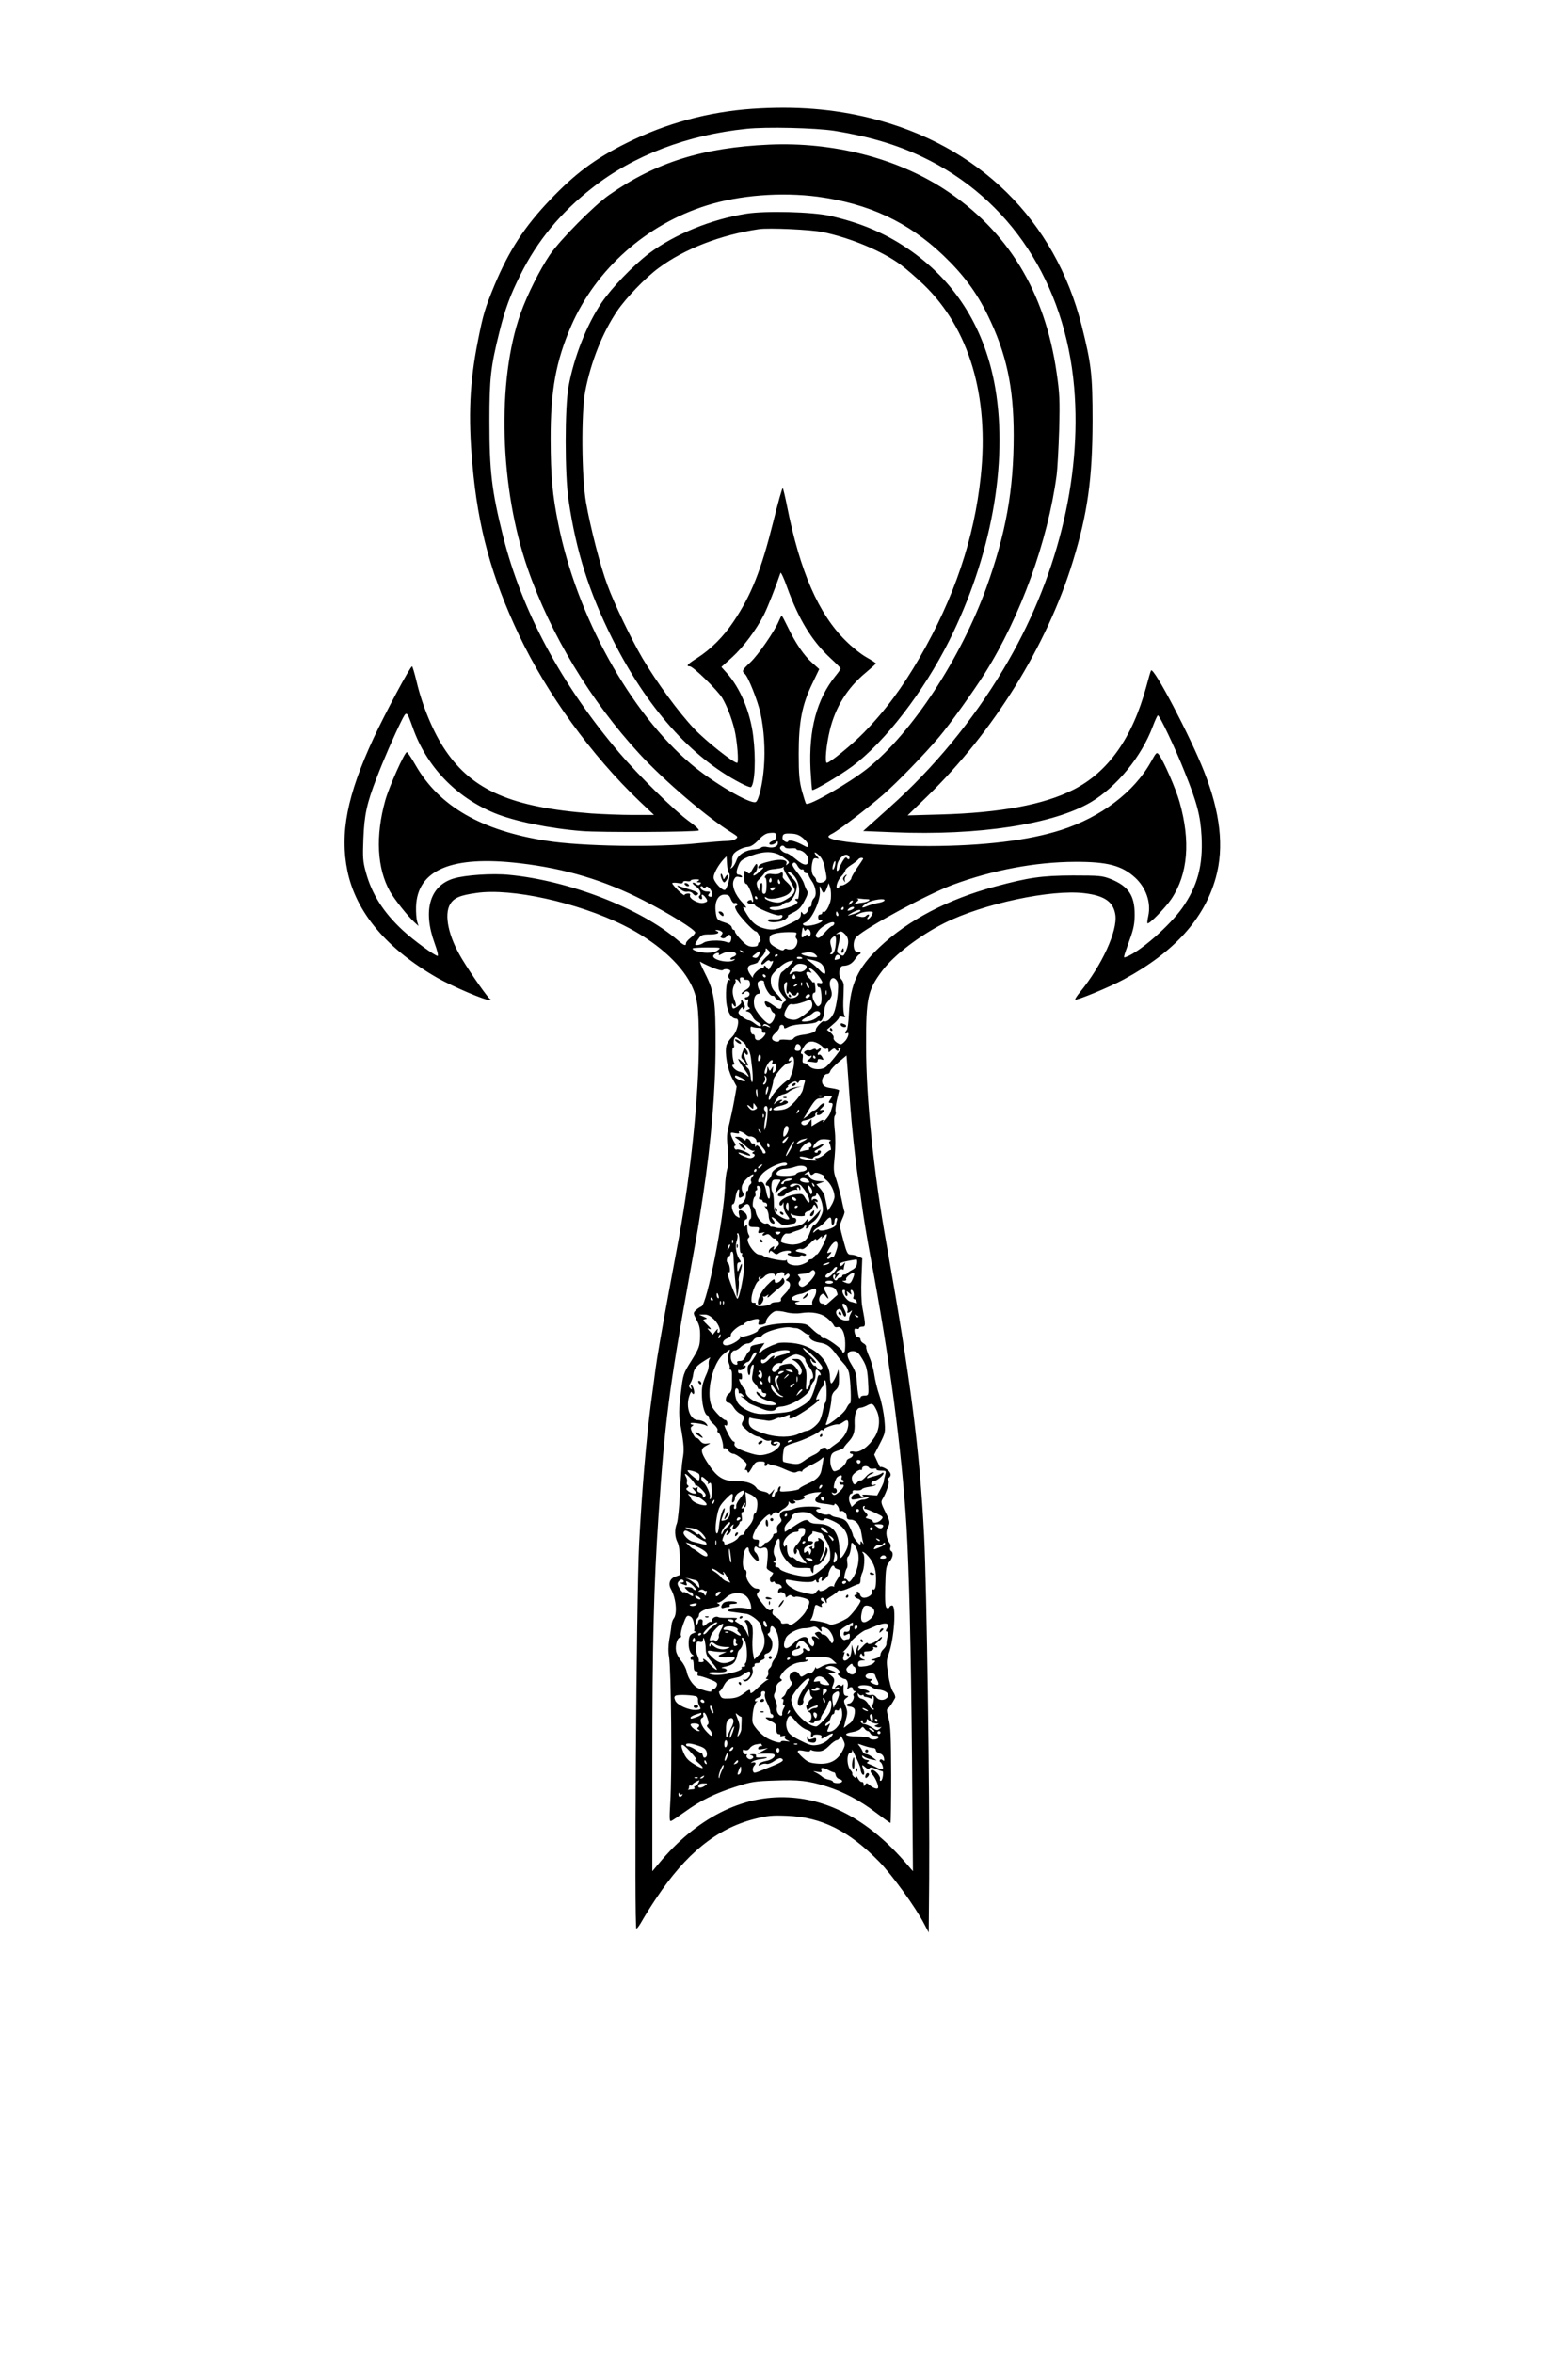 <?xml version="1.0" standalone="no"?>
<!DOCTYPE svg PUBLIC "-//W3C//DTD SVG 20010904//EN"
 "http://www.w3.org/TR/2001/REC-SVG-20010904/DTD/svg10.dtd">
<svg version="1.0" xmlns="http://www.w3.org/2000/svg"
 width="1024pt" height="1536pt" viewBox="0 0 1024 1536"
 preserveAspectRatio="xMidYMid meet">

<g transform="translate(0,1536) scale(0.1,-0.1)"
fill="#000000" stroke="none">
<path d="M4915 14650 c-289 -20 -566 -95 -824 -224 -205 -102 -335 -199 -499
-371 -167 -175 -267 -329 -362 -555 -63 -153 -74 -189 -109 -365 -54 -270 -64
-493 -36 -805 36 -414 125 -737 304 -1115 182 -383 473 -785 786 -1084 l96
-91 -138 0 c-76 0 -199 5 -273 10 -518 40 -773 150 -950 410 -80 117 -152 291
-190 453 -13 53 -26 97 -29 97 -12 0 -175 -305 -252 -470 -172 -371 -221 -620
-170 -866 56 -270 256 -508 588 -698 102 -57 311 -147 342 -145 11 0 12 2 3 6
-14 6 -120 156 -185 263 -88 145 -119 289 -77 358 25 41 64 58 173 73 226 33
658 -62 959 -211 207 -103 368 -244 439 -382 44 -87 53 -151 53 -388 0 -338
-53 -852 -130 -1267 -14 -76 -41 -221 -60 -323 -54 -292 -84 -466 -94 -543 -5
-40 -18 -141 -30 -226 -29 -222 -58 -559 -76 -905 -18 -338 -33 -2516 -18
-2516 5 0 22 24 38 53 16 28 56 93 89 142 196 295 395 457 643 521 86 22 114
25 214 21 225 -9 404 -98 602 -300 86 -89 236 -295 294 -407 l29 -55 3 355 c4
529 -16 1904 -33 2235 -29 559 -87 1013 -245 1900 -84 468 -134 951 -134 1295
-1 315 10 367 107 495 77 101 241 227 404 309 254 127 699 222 916 195 131
-16 188 -56 201 -141 15 -105 -88 -330 -232 -506 -19 -23 -33 -45 -30 -47 8
-8 226 82 318 132 329 178 525 395 600 664 55 198 30 423 -77 694 -90 228
-330 685 -346 658 -3 -4 -17 -52 -31 -105 -91 -335 -249 -558 -476 -673 -193
-98 -477 -151 -869 -162 l-214 -6 128 124 c433 421 782 983 951 1533 97 315
128 541 129 916 0 306 -8 373 -71 624 -174 689 -672 1179 -1379 1355 -242 60
-489 80 -770 61z m534 -144 c222 -36 408 -90 576 -171 570 -271 931 -821 990
-1505 51 -599 -115 -1260 -463 -1840 -201 -336 -454 -643 -742 -900 l-173
-155 199 -8 c554 -23 1044 52 1289 197 169 101 329 296 403 493 15 40 30 73
34 73 11 0 113 -214 174 -368 82 -203 104 -289 111 -422 10 -191 -27 -325
-126 -467 -83 -117 -275 -285 -365 -319 -22 -8 -24 -17 23 116 24 66 31 102
31 160 0 125 -41 185 -157 232 -54 21 -72 23 -248 23 -202 -1 -286 -13 -505
-72 -310 -83 -570 -220 -755 -395 -143 -135 -192 -242 -201 -433 -2 -54 -9
-104 -14 -109 -13 -13 -13 -29 0 -21 21 13 9 -33 -15 -55 -23 -22 -25 -22 -50
-6 -15 10 -24 23 -21 31 3 8 -6 23 -20 34 l-24 19 40 35 c22 18 40 39 40 45 0
6 10 8 23 4 18 -4 20 -3 12 9 -6 8 -9 48 -8 89 2 41 3 87 3 103 1 15 -6 34
-15 43 -23 24 -16 89 11 89 34 1 59 14 79 45 11 16 23 30 28 30 4 0 7 5 7 11
0 6 -7 8 -15 5 -33 -12 -42 70 -11 99 70 65 466 279 628 339 259 96 540 149
798 150 212 1 307 -24 394 -104 71 -66 104 -163 85 -249 -5 -24 -8 -46 -5 -48
9 -10 117 101 156 159 108 162 126 377 53 633 -24 86 -104 268 -135 309 -14
18 -17 15 -52 -48 -110 -197 -327 -361 -586 -444 -215 -69 -510 -104 -860
-105 -349 0 -660 29 -660 62 0 4 10 12 23 18 37 17 226 161 333 254 96 84 267
260 367 378 68 80 223 296 300 418 232 370 409 859 467 1288 6 44 13 179 17
300 5 195 3 238 -17 374 -77 530 -320 927 -735 1197 -313 203 -726 308 -1140
290 -433 -19 -743 -116 -1045 -327 -98 -68 -321 -293 -389 -392 -65 -96 -148
-261 -191 -382 -157 -442 -137 -1139 46 -1667 150 -431 411 -863 729 -1208
163 -177 447 -420 609 -519 36 -23 37 -25 20 -38 -10 -7 -36 -13 -58 -13 -23
0 -108 -7 -191 -15 -267 -28 -758 -20 -985 16 -426 67 -700 224 -855 492 -27
48 -54 87 -58 87 -15 0 -115 -223 -141 -315 -65 -233 -54 -444 31 -595 29 -51
117 -162 159 -200 l27 -25 -9 30 c-5 17 -8 60 -7 96 8 241 233 336 676 284
299 -35 553 -111 812 -244 168 -86 335 -190 335 -208 0 -7 -13 -22 -30 -35
-16 -12 -30 -28 -30 -35 0 -21 -13 -16 -56 21 -242 207 -710 388 -1099 425
-108 11 -289 -1 -363 -24 -155 -47 -202 -208 -124 -422 17 -46 26 -83 20 -83
-18 0 -158 102 -228 167 -126 117 -202 236 -241 380 -19 68 -21 95 -16 218 6
155 22 230 87 398 43 113 114 276 161 370 35 69 34 70 75 -44 90 -254 282
-453 534 -557 130 -53 356 -100 570 -117 120 -10 752 -7 763 4 5 5 -24 32 -65
61 -97 71 -326 296 -453 445 -380 447 -637 926 -760 1415 -74 297 -89 424 -89
750 0 277 8 355 65 582 38 153 70 239 137 373 111 224 263 407 470 569 268
211 622 346 1007 385 130 14 451 6 574 -13z m-109 -430 c333 -45 591 -165 819
-382 131 -125 217 -240 290 -389 123 -250 171 -472 171 -786 0 -359 -51 -641
-178 -994 -169 -466 -486 -948 -776 -1181 -119 -95 -385 -248 -402 -231 -3 3
-15 41 -27 84 -17 65 -21 106 -21 243 0 207 22 320 89 458 l45 94 -47 42 c-53
47 -109 129 -159 234 -19 39 -36 72 -39 72 -3 0 -11 -16 -19 -35 -27 -65 -136
-223 -186 -269 -54 -51 -57 -57 -36 -75 22 -18 84 -175 102 -255 24 -109 32
-241 23 -353 -8 -110 -35 -222 -54 -229 -37 -15 -283 130 -422 248 -398 337
-747 967 -867 1568 -39 194 -49 307 -50 550 -1 319 34 511 134 742 161 370
491 664 886 787 214 67 485 88 724 57z m-270 -4177 c0 -12 -10 -23 -26 -29
-14 -6 -23 -14 -19 -20 6 -10 36 -2 47 14 5 7 8 4 8 -6 0 -25 -28 -36 -66 -28
-19 5 -37 3 -43 -3 -5 -5 -25 -11 -43 -12 -57 -3 -106 -33 -118 -70 -6 -18
-18 -39 -27 -47 -14 -11 -16 -11 -8 2 5 8 8 27 7 43 -2 16 3 36 10 44 17 21
63 43 95 45 18 2 41 17 67 45 26 29 48 43 70 45 40 4 46 1 46 -23z m175 -11
c18 -15 32 -34 32 -43 0 -19 -2 -19 -35 -1 -44 24 -90 36 -94 25 -5 -16 -38 2
-38 20 0 27 10 32 59 29 32 -1 53 -10 76 -30z m-119 -59 c3 -6 22 -9 40 -7 19
2 34 0 34 -4 0 -4 8 -8 18 -8 27 -1 62 -36 62 -63 0 -42 -29 -41 -81 3 -26 22
-54 40 -61 40 -21 1 -51 28 -43 39 8 14 22 14 31 0z m-9 -66 c37 -26 41 -32
28 -43 -13 -11 -14 -10 -9 3 9 24 -35 31 -98 17 -63 -15 -80 -22 -86 -39 -3
-10 2 -11 19 -6 21 6 20 3 -10 -24 -18 -18 -36 -29 -40 -26 -3 4 1 12 10 18
14 11 22 57 8 57 -3 0 -14 -16 -25 -35 -17 -32 -19 -33 -36 -18 -17 15 -18 14
-18 -30 0 -32 4 -47 13 -47 14 0 54 -106 44 -117 -4 -3 -7 -1 -7 5 0 6 -7 9
-15 6 -24 -9 -17 -24 10 -24 14 0 25 -4 25 -8 0 -15 140 -73 160 -67 11 4 20
2 20 -4 0 -17 -22 -25 -63 -22 -25 1 -36 -2 -32 -9 11 -18 88 -11 115 10 14
11 21 20 15 20 -5 1 10 11 35 23 35 17 52 34 73 75 20 36 26 57 19 65 -5 7
-15 28 -21 48 -6 20 -28 55 -47 77 -19 23 -33 46 -29 52 10 16 21 12 35 -15 8
-14 20 -23 27 -21 7 3 13 -1 13 -9 0 -8 7 -15 15 -15 8 0 15 -5 15 -10 0 -6 9
-23 19 -38 29 -39 37 -95 17 -115 -9 -8 -16 -25 -16 -36 0 -12 -4 -21 -10 -21
-5 0 -10 -6 -10 -14 0 -7 -7 -19 -16 -27 -13 -10 -17 -10 -25 2 -6 11 -9 8 -9
-11 -1 -21 -12 -31 -68 -58 -85 -42 -120 -48 -177 -31 -49 14 -78 40 -115 103
-22 37 -22 39 -4 32 13 -5 7 5 -17 31 -49 51 -73 114 -57 148 9 21 17 25 36
20 15 -4 21 -2 17 5 -3 5 -13 10 -21 10 -18 0 -18 21 0 64 11 28 25 38 77 58
91 36 160 33 216 -9z m272 -79 c12 -60 12 -66 -5 -78 -20 -15 -54 -10 -54 9 0
7 -7 18 -15 25 -16 13 -19 58 -8 98 4 17 11 22 25 19 18 -5 19 -4 4 12 -27 30
-18 36 12 8 21 -20 32 -45 41 -93z m156 85 c4 -6 4 -13 0 -17 -3 -3 -10 -1
-14 7 -6 9 -14 2 -30 -24 -11 -20 -21 -40 -21 -45 0 -5 -5 -12 -10 -15 -6 -4
-8 8 -4 32 7 53 60 94 79 62z m-797 -51 c2 -29 7 -55 13 -58 14 -9 -13 -110
-29 -110 -22 0 -72 57 -72 82 0 25 30 79 63 116 11 12 21 22 21 22 1 0 2 -24
4 -52z m888 34 c-3 -5 -21 -33 -41 -61 -19 -29 -35 -57 -35 -63 0 -15 -43 -47
-62 -48 -10 0 -18 -4 -18 -10 0 -5 -4 -10 -9 -10 -18 0 -3 52 23 79 14 15 26
32 26 39 0 6 18 23 39 36 22 14 42 30 46 36 3 5 13 10 21 10 8 0 13 -4 10 -8z
m-184 -47 c-5 -16 -11 -25 -14 -20 -6 11 10 61 17 53 2 -2 1 -17 -3 -33z
m-335 -11 c-3 -3 12 -34 34 -69 21 -34 39 -68 39 -76 -1 -21 -21 -42 -63 -65
-33 -18 -45 -19 -82 -11 -24 6 -46 16 -49 23 -4 11 -1 11 14 2 23 -15 115 4
142 29 26 23 22 42 -12 73 -17 15 -30 31 -29 36 5 27 -1 36 -15 25 -9 -7 -29
-10 -49 -7 -24 4 -39 1 -47 -9 -7 -9 -8 -15 -2 -15 5 0 9 -23 8 -52 -1 -40 -5
-53 -16 -53 -11 0 -14 10 -12 38 2 25 -1 37 -7 32 -6 -3 -11 -18 -12 -33 -1
-26 -1 -26 -12 6 -9 28 -7 35 11 52 11 11 27 29 36 41 11 16 28 23 63 26 26 3
50 7 52 9 2 2 7 4 9 4 3 0 3 -3 -1 -6z m48 -32 c34 -23 56 -73 54 -121 -2 -27
-5 -50 -8 -49 -19 2 -24 -4 -11 -12 13 -8 12 -11 -4 -23 -24 -18 -114 -42
-141 -38 -40 6 -39 21 2 21 24 0 46 6 53 15 7 8 21 15 31 15 23 0 55 46 61 89
5 34 3 37 -49 94 -16 17 -8 24 12 9z m-129 -59 c-10 -10 -19 5 -10 18 6 11 8
11 12 0 2 -7 1 -15 -2 -18z m-476 7 c-13 -8 -12 -10 5 -10 14 0 16 -3 7 -12
-8 -8 -15 -8 -27 2 -8 7 -18 10 -21 7 -3 -3 5 -13 19 -22 27 -17 41 -51 26
-61 -11 -6 -2 -24 11 -24 5 0 7 7 4 15 -8 20 6 19 22 -2 19 -25 17 -30 -12
-37 -31 -8 -96 28 -88 49 4 9 -1 13 -15 12 -12 -1 -21 -5 -21 -10 0 -5 -18 8
-40 29 -22 22 -40 43 -40 48 0 4 16 5 35 2 24 -5 35 -3 35 5 0 7 10 9 25 7 14
-3 25 -1 25 3 0 5 15 9 33 9 24 0 28 -3 17 -10z m534 -5 c3 -8 1 -15 -4 -15
-6 0 -10 7 -10 15 0 8 2 15 4 15 2 0 6 -7 10 -15z m332 -113 c-6 -43 -37 -97
-50 -85 -3 3 -6 1 -6 -5 0 -7 -6 -12 -14 -12 -9 0 -14 -9 -13 -20 1 -12 7 -18
14 -16 7 3 13 2 13 -3 0 -19 -98 -44 -120 -31 -11 7 -9 11 12 20 39 18 97 142
92 200 -3 42 -2 43 8 18 15 -36 23 -35 38 5 l12 32 10 -30 c5 -16 6 -49 4 -73z
m-818 76 c6 9 13 6 28 -10 22 -26 21 -60 -2 -51 -11 4 -12 9 -3 19 9 11 7 14
-14 14 -26 0 -52 22 -40 34 4 3 10 1 15 -6 6 -10 10 -11 16 0z m449 -13 c-6
-7 -15 -11 -19 -8 -14 8 -8 19 12 20 16 1 17 -1 7 -12z m-284 -65 c7 -17 17
-28 24 -26 7 3 15 1 18 -4 3 -4 -1 -10 -7 -13 -10 -3 -10 -10 2 -33 18 -35
111 -134 125 -134 16 0 41 -63 27 -68 -7 -2 -12 -10 -12 -18 0 -9 -11 -14 -34
-14 -27 0 -43 9 -75 43 -22 23 -41 48 -41 55 0 6 -4 12 -9 12 -5 0 -11 8 -13
18 -3 11 -22 23 -46 30 -49 15 -53 20 -59 77 -6 62 18 105 58 105 25 0 33 -6
42 -30z m172 10 c3 -5 1 -10 -4 -10 -6 0 -11 5 -11 10 0 6 2 10 4 10 3 0 8 -4
11 -10z m718 -10 c34 0 6 -19 -34 -23 -20 -2 -42 -7 -50 -11 -8 -4 -3 1 10 12
19 15 21 21 10 25 -8 2 -1 3 15 1 16 -2 38 -4 49 -4z m113 -9 c-4 -6 -23 -13
-44 -16 -20 -3 -52 -13 -69 -20 -42 -19 -42 -6 0 21 33 21 124 33 113 15z
m-206 -5 c0 -2 -7 -9 -15 -16 -13 -11 -14 -10 -9 4 5 14 24 23 24 12z m-60
-46 c0 -5 -5 -10 -11 -10 -5 0 -7 5 -4 10 3 6 8 10 11 10 2 0 4 -4 4 -10z m66
1 c-3 -5 -15 -11 -26 -14 -17 -4 -19 -3 -9 9 12 15 44 20 35 5z m44 -16 c0 -6
-30 -18 -70 -29 -19 -5 -16 -2 10 13 34 20 60 26 60 16z m-146 -20 c3 -8 1
-15 -4 -15 -6 0 -10 7 -10 15 0 8 2 15 4 15 2 0 6 -7 10 -15z m226 9 c0 -13
-22 -44 -32 -44 -7 0 -6 5 2 15 14 17 0 21 -17 4 -6 -6 -22 -7 -38 -3 l-28 7
24 13 c24 13 89 19 89 8z m-252 -76 c-3 -7 -9 -13 -14 -13 -5 0 -27 -19 -48
-43 -30 -33 -42 -40 -52 -31 -11 9 -9 16 9 41 30 41 115 78 105 46z m-184 -39
c12 19 35 -6 29 -30 -4 -15 -8 -17 -14 -8 -6 10 -11 10 -23 -1 -22 -17 -25
-12 -18 30 4 28 6 31 12 16 5 -14 9 -16 14 -7z m-555 -8 c12 -8 12 -13 3 -24
-10 -12 -9 -16 4 -21 10 -4 22 1 30 11 16 23 36 6 28 -24 -5 -18 -10 -20 -31
-12 -38 14 -127 11 -149 -6 -19 -14 -54 -20 -54 -9 0 3 9 19 21 35 18 26 26
29 75 29 50 0 71 12 42 23 -9 4 -8 6 2 6 8 0 21 -3 29 -8z m490 -22 c-5 -9 -4
-20 2 -26 17 -17 -1 -63 -27 -69 -12 -3 -28 -3 -35 1 -6 4 -15 2 -19 -4 -5 -9
-19 -6 -51 12 -35 20 -43 30 -44 53 0 24 5 31 34 39 19 6 60 10 92 10 49 0 56
-2 48 -16z m321 1 c24 -24 25 -58 6 -105 -17 -39 -18 -40 -45 -23 -15 9 -17
17 -10 43 5 17 11 45 13 62 2 25 0 30 -13 26 -14 -4 -14 -3 -1 6 21 15 27 14
50 -9z m-61 -52 c-3 -49 -14 -78 -31 -78 -9 0 -9 3 -1 11 7 7 8 21 0 44 -7 25
-7 37 4 49 23 25 31 18 28 -26z m-770 -50 c-14 -12 -38 -18 -70 -18 -47 0
-102 17 -95 29 2 3 45 6 96 6 88 0 90 -1 69 -17z m312 -48 c-18 -17 -31 -36
-29 -42 3 -7 12 -4 26 10 12 12 24 17 27 11 4 -5 11 -7 16 -4 15 10 8 -10 -19
-54 -1 -3 -9 4 -17 15 -8 11 -15 14 -15 7 0 -7 -6 -13 -12 -13 -21 0 -65 -44
-61 -60 3 -8 -5 0 -17 18 -27 39 -21 60 20 68 16 4 30 10 30 14 0 4 11 19 25
34 14 15 25 35 25 44 0 15 1 15 17 -1 16 -16 16 -19 -16 -47z m-146 32 c-3 -3
-11 0 -18 7 -9 10 -8 11 6 5 10 -3 15 -9 12 -12z m-48 -9 c2 -6 -5 -14 -16
-18 -12 -3 -21 -10 -21 -15 0 -5 8 -7 18 -3 9 3 14 3 10 -1 -27 -31 -163 -1
-137 30 14 16 43 19 33 3 -3 -6 7 -4 22 5 32 18 85 17 91 -1z m150 -7 c-8 -16
-17 -22 -30 -18 -18 5 -18 6 4 23 32 25 39 24 26 -5z m374 -3 c11 -12 7 -14
-27 -10 -21 2 -48 8 -59 13 -18 8 -17 9 10 14 37 7 61 2 76 -17z m-251 3 c0
-3 -4 -8 -10 -11 -5 -3 -10 -1 -10 4 0 6 5 11 10 11 6 0 10 -2 10 -4z m407
-13 c2 -6 -5 -13 -17 -16 -22 -6 -23 -5 -14 18 7 17 25 16 31 -2z m-247 -9 c0
-2 -9 -4 -21 -4 -11 0 -18 4 -14 10 5 8 35 3 35 -6z m117 -30 c22 -14 41 -59
29 -71 -3 -3 -18 7 -33 23 -15 16 -41 40 -58 52 l-30 23 35 -7 c19 -3 45 -12
57 -20z m-708 -29 c40 -17 67 -23 73 -17 10 10 48 5 48 -7 0 -3 -4 -13 -10
-21 -6 -9 -5 -20 3 -29 9 -11 9 -13 0 -8 -16 10 -26 -62 -20 -142 6 -65 32
-111 65 -111 27 0 7 -86 -27 -119 -17 -17 -33 -41 -37 -56 -12 -48 6 -154 37
-212 l30 -56 -16 -91 c-9 -50 -24 -118 -32 -151 -18 -69 -18 -83 -9 -182 4
-47 3 -88 -5 -115 -7 -24 -13 -74 -14 -113 -6 -198 -118 -769 -154 -783 -9 -3
-25 -14 -36 -24 -19 -19 -19 -19 4 -64 20 -36 24 -59 23 -111 -2 -61 -6 -73
-56 -154 -54 -86 -55 -88 -70 -215 -14 -117 -14 -137 0 -219 21 -119 23 -151
12 -210 -5 -27 -13 -126 -17 -220 -5 -93 -14 -183 -21 -200 -16 -39 -14 -88 5
-124 10 -21 15 -59 15 -121 l0 -91 -30 -11 c-35 -12 -48 -46 -29 -80 34 -60
44 -163 18 -194 -6 -7 -12 -26 -14 -41 -1 -15 -7 -58 -14 -94 -7 -41 -8 -83
-2 -112 14 -79 21 -761 8 -956 -6 -100 -5 -122 5 -118 8 2 47 29 88 58 105 76
197 121 330 164 105 34 128 38 262 42 154 6 217 -1 338 -39 107 -34 220 -93
317 -168 51 -38 95 -70 98 -70 3 0 5 140 5 312 -1 257 -4 322 -17 370 -13 48
-14 61 -4 67 11 7 26 29 47 68 3 7 -3 25 -14 40 -12 17 -24 62 -32 115 -12 77
-11 92 3 130 36 95 52 318 23 318 -8 0 -16 -5 -18 -12 -3 -7 -10 -8 -17 -4
-10 6 -12 41 -10 140 3 119 6 134 26 159 25 30 30 62 12 72 -6 4 -8 14 -5 22
4 9 2 21 -2 27 -23 29 -30 74 -16 101 19 36 18 41 -16 109 -26 52 -28 63 -17
80 27 44 51 120 38 124 -8 3 -7 8 4 16 22 16 10 43 -26 62 -16 8 -29 11 -30 7
0 -5 -9 12 -20 37 l-20 44 37 72 c36 71 37 74 30 154 -4 45 -18 116 -32 158
-15 42 -30 106 -35 142 -5 35 -20 87 -33 115 -12 27 -21 55 -19 62 2 6 -5 17
-16 23 -12 6 -21 17 -21 25 0 8 -6 15 -14 15 -14 0 -26 21 -26 47 0 9 6 13 15
9 8 -3 15 -1 15 4 0 6 9 10 21 10 23 0 23 9 0 130 -6 31 -8 112 -5 186 l5 130
-26 12 c-14 7 -36 12 -49 12 -20 0 -26 10 -47 88 -29 108 -28 99 -8 147 10 21
16 42 14 45 -2 4 -11 40 -19 81 -9 41 -25 99 -35 130 -18 49 -19 66 -10 150 5
58 6 126 0 174 -5 51 -5 85 1 92 6 7 8 19 5 27 -3 8 1 40 8 73 8 32 14 61 15
65 0 4 -22 10 -49 14 -37 5 -51 12 -59 29 -12 25 8 65 32 65 8 0 16 8 18 18 3
10 28 37 56 60 l50 42 6 -72 c3 -40 10 -140 16 -223 13 -178 35 -383 55 -515
8 -52 17 -115 20 -140 14 -105 37 -243 60 -365 124 -655 203 -1251 235 -1760
17 -291 29 -780 36 -1520 l6 -730 -43 50 c-232 271 -494 418 -769 432 -304 16
-603 -136 -848 -432 l-42 -50 0 700 c0 778 10 1177 40 1615 41 613 70 840 203
1575 30 165 58 320 61 345 4 25 16 104 27 175 53 351 82 685 82 980 1 290 -8
351 -69 471 -24 47 -38 82 -31 76 6 -5 41 -22 76 -37z m507 13 c-18 -18 -40
-37 -49 -43 -18 -11 -29 -89 -17 -120 5 -11 17 -30 29 -42 18 -19 19 -23 5
-31 -8 -5 -16 -16 -18 -25 -4 -30 -15 -30 -57 1 -45 33 -66 34 -49 1 6 -11 15
-17 20 -14 5 3 11 -3 15 -14 3 -11 12 -22 19 -24 22 -9 -12 -77 -33 -70 -27 9
-89 83 -95 115 -8 42 2 76 25 80 17 3 17 6 6 28 -7 14 -11 33 -9 43 4 19 42
24 42 5 0 -29 35 -88 52 -88 10 0 18 -3 18 -8 0 -11 41 -34 48 -28 3 4 -12 24
-33 46 -31 31 -39 48 -41 80 -2 35 3 45 42 83 41 38 68 53 101 56 7 1 -3 -14
-21 -31z m111 -4 c7 -21 -27 -44 -53 -38 -14 4 -31 1 -39 -6 -26 -22 -25 -6 2
28 20 27 31 32 56 30 17 -2 32 -8 34 -14z m43 -27 c22 -17 60 -68 60 -80 0 -5
-8 -7 -19 -4 -14 3 -17 0 -14 -14 3 -10 9 -17 13 -14 13 8 22 -95 9 -111 -16
-20 -22 -18 -41 16 -17 29 -15 60 2 60 7 0 8 20 1 63 0 4 -4 6 -8 5 -5 -2 -9
0 -10 5 -2 4 -12 16 -23 27 -23 23 -18 43 8 33 15 -6 15 -5 3 10 -16 20 -3 22
19 4z m-309 -40 c-1 -12 -15 -9 -19 4 -3 6 1 10 8 8 6 -3 11 -8 11 -12z m193
-2 c3 -9 0 -15 -9 -15 -9 0 -12 6 -9 15 4 8 7 15 9 15 2 0 5 -7 9 -15z m-338
-13 c-3 -5 5 -8 17 -8 16 1 23 -5 25 -24 2 -19 -5 -29 -29 -43 -17 -10 -29
-21 -25 -25 4 -3 11 0 16 7 11 19 41 6 34 -14 -3 -8 -13 -15 -21 -15 -8 0 -11
-5 -8 -10 4 -6 11 -8 16 -4 6 3 7 -4 4 -19 -4 -15 -2 -28 6 -33 9 -5 8 -9 -7
-15 -18 -8 -18 -8 3 -14 12 -4 24 -17 27 -29 3 -12 17 -28 31 -36 24 -13 34
-30 16 -30 -4 0 -20 9 -34 20 -14 11 -31 20 -39 20 -7 0 -26 11 -42 23 -28 23
-29 25 -13 48 10 14 17 18 17 9 0 -10 3 -11 10 -4 7 7 6 20 -5 40 -13 25 -17
24 -15 -2 1 -9 -45 -42 -52 -37 -5 2 -8 12 -8 21 0 14 2 15 10 2 15 -24 22 -5
9 26 -18 45 -19 75 -3 106 8 15 11 28 8 28 -4 0 -4 3 -1 7 4 3 14 -2 22 -13
13 -18 14 -18 8 4 -4 16 -1 22 11 22 10 0 15 -4 12 -8z m613 -21 c13 -23 -4
-163 -25 -206 -17 -36 -47 -60 -63 -51 -9 6 -57 -45 -53 -56 3 -12 -32 -27
-83 -33 -27 -3 -53 -12 -60 -21 -8 -12 -22 -15 -53 -11 -23 2 -42 0 -42 -4 0
-16 -41 -9 -47 8 -4 10 3 24 20 39 15 13 27 30 27 39 0 8 7 15 15 15 8 0 15
-6 15 -14 0 -12 5 -12 32 2 19 9 61 16 99 17 37 1 74 7 82 13 8 7 16 10 19 7
11 -12 30 27 31 62 0 25 8 47 22 63 30 34 33 48 19 89 -19 56 19 92 45 42z
m-332 -36 c-3 -19 -1 -37 4 -40 5 -4 9 0 9 7 1 9 5 7 14 -4 15 -21 32 -23 39
-5 2 6 7 10 10 7 11 -10 -10 -31 -35 -35 -19 -4 -30 1 -42 20 -16 25 -21 66
-9 78 13 14 16 6 10 -28z m100 13 c-3 -8 -6 -5 -6 6 -1 11 2 17 5 13 3 -3 4
-12 1 -19z m43 2 c6 -11 7 -20 2 -20 -6 0 -12 9 -15 20 -3 11 -3 20 -1 20 2 0
8 -9 14 -20z m-75 0 c-3 -5 -12 -10 -18 -10 -7 0 -6 4 3 10 19 12 23 12 15 0z
m192 -62 c-3 -7 -5 -2 -5 12 0 14 2 19 5 13 2 -7 2 -19 0 -25z m-107 -7 c0 -5
-7 -11 -15 -15 -15 -5 -20 5 -8 17 9 10 23 9 23 -2z m10 -81 c-6 -11 -31 -33
-56 -51 -38 -26 -51 -30 -80 -24 -44 8 -52 27 -28 70 14 26 23 33 39 29 11 -2
43 4 70 14 49 18 50 18 57 -1 5 -10 3 -27 -2 -37z m55 -30 c9 -15 -31 -48 -69
-55 -53 -10 -66 -1 -26 20 18 10 40 24 48 31 16 16 38 18 47 4z m-325 -96 c0
-2 -8 0 -19 5 -10 6 -22 7 -26 3 -5 -4 -5 -1 -1 6 5 9 12 9 27 2 10 -6 19 -13
19 -16z m-75 -4 c16 0 22 -5 21 -17 0 -10 5 -17 12 -15 17 3 15 -8 -5 -30 -22
-25 -53 -24 -53 2 0 11 -6 19 -12 18 -8 -2 -14 9 -16 26 -3 23 0 28 13 22 9
-3 27 -6 40 -6z m-115 -82 c17 -12 30 -26 30 -31 0 -4 6 -15 14 -22 8 -8 17
-36 20 -62 13 -98 15 -152 8 -157 -4 -2 -8 15 -10 37 -1 23 -9 47 -17 53 -17
13 -21 29 -4 18 6 -3 4 8 -5 24 -17 33 -23 79 -7 53 5 -7 11 -9 14 -4 4 6 0
19 -8 29 -13 18 -14 18 -24 -9 -14 -37 -14 -42 4 -57 8 -7 15 -17 15 -23 0 -6
-11 0 -25 13 -35 33 -31 19 10 -40 38 -54 45 -72 18 -47 -10 8 -30 19 -46 22
-28 7 -59 45 -37 45 6 0 8 4 5 10 -12 19 -17 100 -7 100 6 0 8 9 5 20 -5 20 2
50 12 50 3 0 19 -10 35 -22z m503 -20 c12 -6 27 -18 33 -26 6 -8 16 -12 22 -8
7 4 12 0 12 -10 0 -16 1 -16 19 0 12 11 21 14 26 7 3 -6 11 -11 16 -11 6 0 7
5 4 10 -3 6 -1 10 4 10 6 0 11 -3 11 -6 0 -9 -68 -95 -93 -116 -27 -25 -89
-23 -112 2 -10 11 -25 20 -33 20 -10 0 -13 8 -10 30 3 17 1 30 -4 30 -13 0
-10 12 12 48 21 35 53 42 93 20z m-113 -29 c0 -12 -7 -19 -20 -19 -21 0 -24 8
-14 34 8 20 34 9 34 -15z m-269 -82 c-8 -8 -11 -5 -11 9 0 27 14 41 18 19 2
-9 -1 -22 -7 -28z m214 -72 c-10 -30 -21 -55 -26 -55 -14 0 -90 -74 -105 -102
-24 -47 -33 -31 -13 22 10 28 19 62 19 76 0 27 74 114 97 114 6 0 15 5 19 12
4 7 3 8 -4 4 -16 -10 -15 7 0 22 24 24 32 -32 13 -93z m-131 60 c-5 -11 -2
-13 10 -9 12 5 16 0 16 -19 0 -13 -6 -30 -14 -36 -11 -9 -12 -6 -9 16 4 26 3
26 -8 8 -12 -19 -12 -19 -20 0 -6 17 -8 16 -8 -7 -1 -16 -6 -28 -12 -28 -12 0
-4 34 17 68 16 25 37 30 28 7z m-203 -101 c17 -8 28 -18 25 -21 -7 -8 -66 17
-66 28 0 12 6 11 41 -7z m164 -23 c-3 -12 -11 -21 -17 -21 -6 0 -6 6 2 15 7 8
9 23 6 32 -6 14 -4 15 4 7 7 -7 9 -21 5 -33z m212 -3 c2 6 14 12 25 12 15 0
18 -4 13 -17 -3 -10 -9 -31 -12 -47 -3 -15 -27 -50 -52 -77 -39 -41 -54 -50
-94 -55 -62 -9 -64 12 -2 27 49 12 63 24 40 33 -8 3 -17 1 -20 -4 -4 -6 -12
-10 -18 -10 -7 0 -6 4 3 10 12 8 13 10 1 10 -8 0 -23 -8 -34 -17 -18 -17 -18
-17 0 14 11 20 29 35 46 39 15 3 33 11 40 18 6 6 28 17 47 24 l35 11 -35 -6
c-19 -3 -41 -10 -48 -16 -7 -5 -16 -7 -19 -3 -4 4 -1 11 7 16 8 6 11 10 5 10
-5 0 4 8 20 19 21 12 32 15 38 7 6 -8 10 -7 14 2z m-206 -69 c-6 -16 -10 -18
-10 -7 -1 22 12 55 16 42 2 -6 -1 -22 -6 -35z m-64 -11 c1 -30 1 -31 -6 -8 -7
21 -5 40 2 40 2 0 3 -15 4 -32z m420 -14 c-3 -3 -12 -4 -19 -1 -8 3 -5 6 6 6
11 1 17 -2 13 -5z m56 -20 c-14 -22 -14 -24 2 -24 12 0 15 -6 11 -20 -3 -11
-9 -29 -12 -40 -3 -11 -17 -33 -31 -48 -15 -15 -23 -21 -19 -14 10 17 -2 15
-40 -9 l-34 -21 0 24 -1 23 -18 -23 c-12 -14 -25 -20 -36 -16 -20 8 -15 26 9
30 32 5 76 26 71 34 -3 5 0 12 6 16 8 4 9 3 5 -4 -10 -16 17 -15 32 0 17 17
15 28 -5 21 -13 -4 -11 1 6 17 15 15 20 25 12 28 -6 2 -21 -8 -32 -22 -11 -14
-27 -26 -35 -26 -8 0 -14 -3 -14 -7 0 -5 -13 -17 -27 -28 l-27 -19 24 39 c48
81 61 95 86 95 13 0 24 3 24 8 0 4 13 7 29 8 29 1 29 0 14 -22z m-493 -68
c-13 -6 -24 -4 -34 7 -23 23 -19 33 4 12 19 -18 20 -17 20 5 0 23 0 23 14 4
13 -17 13 -20 -4 -28z m82 -30 c-1 -29 -7 -66 -12 -82 -8 -28 -8 -28 -9 -4 0
14 3 42 8 63 5 21 5 39 0 43 -14 8 -11 34 4 34 9 0 12 -15 9 -54z m28 34 c0
-5 -5 -10 -11 -10 -5 0 -7 5 -4 10 3 6 8 10 11 10 2 0 4 -4 4 -10z m171 -23
c-10 -9 -11 -8 -5 6 3 10 9 15 12 12 3 -3 0 -11 -7 -18z m-224 -29 c-3 -8 -6
-5 -6 6 -1 11 2 17 5 13 3 -3 4 -12 1 -19z m163 -74 c0 -21 -19 -54 -31 -54
-8 0 -3 42 8 63 7 13 23 7 23 -9z m-182 -29 c-3 -3 -9 2 -12 12 -6 14 -5 15 5
6 7 -7 10 -15 7 -18z m-97 -12 c9 -8 20 -13 25 -12 17 4 44 -13 44 -28 0 -8 5
-11 10 -8 6 3 10 2 10 -3 0 -5 9 -19 20 -32 22 -25 26 -40 10 -40 -5 0 -10 4
-10 8 0 5 -9 19 -19 31 -14 16 -21 18 -24 9 -3 -8 -6 -6 -6 5 -1 10 -6 15 -11
12 -6 -3 -14 2 -18 12 -8 20 -32 29 -32 12 0 -6 -7 -3 -16 5 -8 9 -25 16 -37
15 -21 0 -21 -1 -4 -12 11 -7 35 -28 55 -47 19 -19 42 -34 51 -32 13 2 13 1 2
-6 -11 -8 -11 -10 0 -14 18 -6 1 -28 -22 -28 -22 0 -83 29 -76 36 2 2 20 -3
40 -11 21 -8 37 -11 37 -7 0 13 -76 45 -88 38 -5 -3 -12 1 -16 9 -3 8 -1 15 5
15 5 0 3 10 -5 23 -8 12 -17 32 -21 44 -6 21 -4 22 26 16 23 -4 30 -3 25 5 -9
15 23 4 45 -15z m267 -33 c-12 -19 -28 -27 -28 -14 0 6 30 33 38 34 1 0 -3 -9
-10 -20z m127 2 c-6 -5 -23 -14 -39 -21 -26 -11 -28 -10 -17 3 7 8 22 17 34
19 12 2 24 5 27 6 2 0 0 -3 -5 -7z m157 -10 c-6 -2 -10 -8 -6 -13 7 -12 15
-53 8 -47 -2 3 -19 -8 -35 -23 -17 -16 -41 -29 -53 -29 -17 0 -18 -2 -6 -10
10 -7 -2 -9 -40 -4 -30 4 -59 10 -64 15 -13 12 10 12 52 0 19 -6 32 -6 32 0 0
5 11 11 25 15 24 6 36 34 15 34 -5 0 -10 -4 -10 -10 0 -5 -7 -7 -15 -4 -11 5
-7 11 17 23 17 9 34 22 36 29 2 7 -10 4 -32 -9 -20 -11 -36 -17 -36 -12 0 19
31 52 53 55 27 4 77 -4 59 -10z m-258 -52 c-15 -28 -29 -49 -31 -46 -6 5 44
96 53 96 2 0 -8 -23 -22 -50z m136 24 c0 -8 -5 -14 -11 -14 -5 0 -8 -4 -5 -8
3 -5 0 -9 -7 -9 -7 0 -23 -3 -35 -7 -22 -7 -23 -6 -13 13 14 25 51 52 63 45 4
-3 8 -12 8 -20z m-276 1 c3 -8 1 -15 -4 -15 -6 0 -10 7 -10 15 0 8 2 15 4 15
2 0 6 -7 10 -15z m116 -125 c0 -5 -9 -10 -21 -10 -31 0 -79 -32 -79 -52 0 -10
-9 -27 -20 -38 -23 -23 -26 -40 -7 -40 9 0 14 -15 15 -46 3 -53 -13 -51 -23 3
-9 52 -23 73 -40 67 -22 -9 -18 17 9 49 39 48 166 99 166 67z m-170 -15 c-7
-9 -15 -13 -19 -10 -3 3 1 10 9 15 21 14 24 12 10 -5z m297 -20 c-2 -5 -17
-12 -33 -13 -16 -2 -32 -9 -36 -17 -8 -13 -111 -16 -124 -3 -13 14 19 38 50
38 17 0 49 6 70 14 41 14 80 4 73 -19z m-327 -5 c0 -5 -5 -10 -11 -10 -5 0 -7
5 -4 10 3 6 8 10 11 10 2 0 4 -4 4 -10z m359 -30 c4 0 12 5 17 10 7 7 21 6 45
-4 19 -9 28 -15 20 -16 -8 0 -2 -9 14 -22 30 -23 55 -74 55 -110 0 -13 -10
-39 -22 -58 l-22 -35 -8 40 c-5 22 -11 49 -13 60 -3 11 -16 32 -29 47 l-25 27
27 9 27 10 -25 1 c-44 2 -69 13 -75 32 -4 12 -12 16 -23 12 -13 -4 -12 -2 3
10 17 13 20 13 23 1 2 -8 7 -14 11 -14z m-388 -14 c-7 -8 -10 -20 -6 -27 4 -6
2 -15 -4 -19 -7 -4 -13 -16 -14 -28 0 -11 -4 -19 -8 -16 -4 2 -7 -9 -7 -25 1
-28 -20 -61 -40 -61 -5 0 -9 -7 -9 -15 0 -8 4 -15 8 -15 4 0 14 7 23 15 27 28
43 18 50 -32 4 -29 2 -49 -4 -51 -5 -2 -10 -15 -10 -28 0 -21 5 -24 36 -24 32
0 35 -2 29 -21 -7 -20 -4 -21 21 -16 16 4 23 4 17 1 -7 -3 -13 -10 -13 -15 0
-6 7 -6 19 0 14 8 23 6 36 -9 10 -11 20 -18 23 -15 3 3 12 -5 20 -16 13 -19
12 -23 -8 -42 -18 -18 -22 -19 -17 -5 5 15 4 16 -13 5 -11 -6 -20 -19 -19 -27
0 -11 2 -12 6 -2 4 10 9 9 24 -4 13 -12 22 -14 31 -7 20 17 75 25 83 14 3 -6
-1 -11 -10 -11 -9 0 -14 -4 -11 -9 7 -11 76 -19 82 -9 3 4 11 5 18 2 8 -3 17
-1 20 4 3 6 -12 13 -36 17 -33 6 -38 9 -24 17 9 5 22 8 29 5 13 -4 26 5 68 47
16 15 29 23 29 16 0 -7 6 -6 16 4 19 19 28 21 19 4 -4 -7 3 -2 14 11 13 14 21
18 21 10 0 -23 -54 -128 -66 -128 -7 -1 -14 -8 -18 -16 -3 -8 -12 -15 -21 -15
-8 0 -15 -4 -15 -9 0 -5 -16 -15 -37 -23 -43 -18 -102 -5 -104 21 0 9 -3 11
-5 5 -5 -11 -135 14 -150 29 -4 4 -15 7 -25 7 -33 0 -95 94 -71 109 7 4 8 12
2 21 -6 8 -10 29 -10 45 0 23 -3 27 -10 15 -8 -12 -10 -9 -10 13 0 15 5 27 10
27 16 0 11 32 -7 46 -30 23 -44 17 -37 -13 7 -27 7 -27 -17 -12 -24 16 -41 79
-21 79 5 0 12 19 15 41 3 23 10 46 16 52 8 8 10 2 7 -21 -4 -33 0 -37 23 -23
10 7 11 13 1 30 -15 29 -4 60 33 93 32 28 50 30 28 4z m258 -17 c-8 -5 -22 -9
-31 -9 -10 0 -18 -4 -18 -10 0 -5 -5 -10 -10 -10 -26 0 15 35 42 37 21 0 26
-2 17 -8z m111 -4 c10 -12 9 -15 -8 -15 -29 0 -53 11 -46 21 8 14 40 11 54 -6z
m-192 -17 c-8 -13 -17 -33 -21 -46 l-5 -23 25 25 c15 15 31 22 41 19 13 -6 13
-7 1 -11 -18 -6 -49 -33 -49 -44 0 -11 37 -10 45 1 9 16 67 41 78 34 6 -3 7
-1 3 5 -4 7 -2 12 3 12 6 0 11 -5 11 -12 0 -6 2 -9 5 -6 3 3 3 12 0 21 -7 16
-21 17 -43 3 -13 -8 -30 -1 -21 8 15 15 58 12 72 -4 27 -32 48 -67 52 -89 6
-30 -7 -26 -27 9 -16 28 -19 29 -65 23 -50 -7 -103 -37 -103 -60 0 -19 18 -16
24 5 2 9 4 3 3 -15 -1 -19 7 -44 21 -62 21 -29 21 -31 4 -31 -11 0 -34 10 -53
23 -32 22 -34 26 -35 85 0 34 -5 67 -10 72 -6 6 -8 26 -6 45 4 31 7 35 34 35
29 0 30 -1 16 -22z m230 -23 c-3 -3 -9 2 -12 12 -6 14 -5 15 5 6 7 -7 10 -15
7 -18z m-15 -41 c-5 -15 -8 -14 -16 7 -17 42 -16 52 4 31 11 -13 16 -28 12
-38z m-336 30 c3 -10 1 -30 -4 -45 -9 -23 -9 -29 3 -29 8 0 14 -4 14 -10 0 -5
7 -10 15 -10 8 0 15 -7 15 -16 0 -9 -5 -12 -12 -8 -7 4 -5 -2 5 -13 9 -11 17
-33 17 -50 0 -17 7 -36 15 -43 20 -17 32 -5 15 15 -24 29 -3 25 28 -6 26 -26
37 -30 59 -25 16 4 36 8 46 9 20 2 24 37 3 37 -8 0 -17 7 -20 16 -5 13 -3 14
6 7 17 -13 91 -17 84 -4 -6 10 11 26 29 26 5 0 15 11 21 24 11 22 12 22 23 5
8 -15 10 -16 11 -3 0 8 -6 21 -12 28 -10 11 -10 13 0 7 6 -4 12 -3 12 2 0 15
-28 22 -34 9 -2 -7 -5 -4 -5 6 -1 9 6 17 14 17 8 0 15 5 15 11 0 29 30 -16 39
-59 9 -41 7 -52 -13 -92 -13 -25 -30 -45 -37 -45 -8 0 -21 -21 -29 -48 -16
-51 -49 -77 -105 -81 -27 -3 -85 11 -85 19 0 23 23 56 37 53 10 -1 23 0 28 3
6 4 27 12 48 18 20 7 37 17 37 22 0 5 5 9 11 9 5 0 7 -5 3 -11 -4 -7 -1 -10 7
-7 8 3 13 10 12 15 -1 5 12 18 28 28 16 11 33 34 39 50 l10 30 -28 -31 c-15
-17 -35 -36 -45 -44 -15 -11 -17 -11 -11 6 4 13 -1 11 -15 -8 -17 -21 -36 -29
-90 -39 -40 -7 -81 -8 -97 -4 -16 5 -33 8 -37 7 -4 -1 -10 4 -13 12 -3 8 -12
12 -20 9 -22 -8 -61 34 -68 73 -4 19 -11 34 -15 34 -11 0 -3 64 8 68 5 2 7 12
4 22 -3 11 0 20 6 20 5 0 8 7 5 15 -4 8 -1 15 5 15 7 0 14 -7 18 -16z m233
-76 c0 -13 -23 -5 -28 10 -2 7 2 10 12 6 9 -3 16 -11 16 -16z m-50 -50 c-1
-28 -2 -30 -11 -15 -6 10 -8 25 -5 33 9 24 16 16 16 -18z m60 8 c0 -3 -4 -8
-10 -11 -5 -3 -10 -1 -10 4 0 6 5 11 10 11 6 0 10 -2 10 -4z m220 -102 c0 -14
4 -22 10 -19 6 3 10 15 10 26 0 10 5 19 11 19 6 0 8 -7 5 -16 -3 -9 -6 -21 -6
-27 0 -22 -106 -54 -113 -34 -1 5 -11 1 -22 -9 -13 -13 -17 -14 -13 -4 2 8 16
21 31 28 14 7 36 25 49 41 26 32 38 31 38 -5z m-338 -76 c-9 -9 -15 -9 -24 0
-9 9 -7 12 12 12 19 0 21 -3 12 -12z m-262 -45 c1 -75 3 -83 13 -83 6 0 7 -3
4 -7 -4 -3 -2 -11 3 -18 5 -6 10 -32 10 -56 1 -57 -33 -221 -45 -217 -8 3 -65
151 -65 171 0 5 4 5 10 2 6 -4 8 7 6 27 -2 18 -8 34 -14 36 -12 4 -4 42 9 42
5 0 9 7 9 15 0 8 5 15 10 15 6 0 10 -15 10 -32 1 -35 7 -118 14 -183 3 -22 6
-53 7 -70 1 -20 4 -11 10 25 4 30 6 62 3 71 -2 9 3 35 11 59 16 46 12 70 -4
26 -13 -33 -16 -33 -17 4 -1 20 4 30 14 30 10 0 12 4 5 13 -24 33 -34 87 -23
122 6 19 9 39 5 45 -3 5 -2 10 4 10 5 0 10 -21 11 -47z m-43 -15 c-3 -8 -6 -5
-6 6 -1 11 2 17 5 13 3 -3 4 -12 1 -19z m683 -17 c0 -19 -29 -94 -30 -77 0 5
-7 3 -15 -4 -22 -18 -31 -5 -11 15 20 21 20 26 0 18 -14 -5 -15 -3 -4 18 29
56 60 71 60 30z m-709 -18 c-12 -20 -14 -14 -5 12 4 9 9 14 11 11 3 -2 0 -13
-6 -23z m836 -100 c-2 -19 -13 -33 -33 -43 -16 -8 -30 -18 -32 -22 -2 -5 -10
-8 -18 -8 -8 0 -14 -4 -14 -10 0 -5 -6 -10 -14 -10 -8 0 -16 -5 -18 -12 -2 -6
-10 -8 -16 -4 -14 9 -16 36 -2 36 5 0 7 -8 3 -17 -3 -10 -4 -16 -2 -13 35 41
43 54 27 41 -11 -8 -18 -9 -18 -3 0 14 35 34 44 25 3 -3 6 -1 6 5 0 5 3 19 6
29 5 17 5 17 -9 0 -9 -11 -18 -14 -21 -8 -11 17 9 24 107 40 4 0 6 -11 4 -26z
m-187 -3 c-8 -5 -22 -9 -30 -9 -10 0 -8 3 5 9 27 12 43 12 25 0z m54 -32 c-15
-26 -49 -58 -61 -58 -21 0 -15 18 10 31 12 7 26 18 30 25 4 8 13 14 18 14 6 0
7 -6 3 -12z m-140 -24 c7 -19 -60 -94 -85 -94 -21 0 -31 24 -17 38 8 8 8 16
-2 27 -14 17 -16 16 28 20 19 1 39 8 45 14 15 15 24 14 31 -5z m-202 -14 c-2
-11 0 -11 12 -1 10 9 16 9 21 1 4 -6 -1 -17 -10 -24 -16 -12 -16 -13 -1 -19
25 -10 19 -46 -14 -78 -16 -16 -29 -32 -30 -34 0 -3 0 -9 0 -15 0 -5 -13 -10
-29 -10 -17 0 -32 -4 -35 -9 -8 -12 -70 -23 -90 -15 -9 3 -14 10 -11 14 3 4
-3 7 -13 6 -14 -1 -16 6 -14 34 3 35 30 102 45 108 4 2 5 8 2 12 -3 5 0 12 6
16 8 4 9 3 5 -4 -12 -19 9 -14 28 7 18 20 66 25 66 7 0 -8 2 -8 8 0 16 24 60
27 54 4z m446 -30 c-14 -31 -20 -34 -53 -20 -18 8 -18 9 -2 9 10 1 16 5 13 10
-4 5 6 18 21 29 33 24 40 14 21 -28z m-128 -20 c0 -5 -11 -10 -25 -10 -14 0
-25 5 -25 10 0 6 11 10 25 10 14 0 25 -4 25 -10z m22 -56 c6 -13 9 -25 7 -27
-2 -1 -24 -20 -48 -42 -24 -22 -41 -34 -37 -27 5 8 0 12 -13 12 -25 0 -29 41
-7 59 11 10 17 7 30 -11 20 -28 20 -12 1 22 -22 39 -18 46 21 42 25 -3 39 -11
46 -28z m-132 -4 c0 -12 -7 -32 -16 -45 -9 -13 -13 -29 -9 -35 4 -6 -13 -10
-49 -10 -56 0 -85 15 -44 23 17 3 14 5 -9 6 -58 2 -34 36 32 46 6 1 26 9 45
18 46 21 50 21 50 -3z m189 3 c-3 -19 2 -33 11 -33 5 0 6 8 3 18 -6 15 -5 16
12 2 17 -14 18 -13 12 3 -3 9 -2 17 2 17 13 0 21 -27 15 -45 -4 -8 -2 -15 4
-15 5 0 13 -7 16 -16 5 -12 2 -15 -11 -9 -10 3 -22 7 -28 8 -30 6 -72 77 -45
77 6 0 9 -3 9 -7z m-826 -33 c3 -11 1 -18 -4 -14 -5 3 -9 12 -9 20 0 20 7 17
13 -6z m-38 -20 c3 -5 1 -10 -4 -10 -6 0 -11 5 -11 10 0 6 2 10 4 10 3 0 8 -4
11 -10z m52 -32 c-3 -8 -6 -5 -6 6 -1 11 2 17 5 13 3 -3 4 -12 1 -19z m20 0
c-3 -8 -6 -5 -6 6 -1 11 2 17 5 13 3 -3 4 -12 1 -19z m803 -18 c6 -11 8 -25 5
-30 -9 -14 9 -12 24 3 7 7 7 1 -3 -17 -8 -16 -13 -33 -10 -38 3 -4 -6 -8 -20
-8 -49 0 -89 59 -50 74 11 4 18 -3 26 -25 7 -19 14 -27 20 -21 6 6 4 21 -6 40
-19 36 -19 42 -6 42 5 0 14 -9 20 -20z m-302 -42 c75 12 135 0 175 -33 20 -17
38 -37 42 -46 3 -10 13 -15 23 -12 36 9 59 -62 50 -152 -1 -16 -18 -21 -18 -5
0 15 -108 92 -120 85 -5 -3 -13 1 -16 9 -3 9 -10 16 -16 16 -5 0 -25 16 -45
35 -37 36 -42 37 -153 37 -100 0 -200 -23 -200 -47 0 -14 -97 -48 -112 -39 -6
4 -8 3 -4 -4 7 -12 -51 -51 -85 -54 -36 -4 -38 29 -1 45 16 6 27 17 25 23 -5
14 53 64 73 64 8 0 14 4 14 8 0 9 59 32 84 32 13 0 16 -5 11 -20 -6 -18 -3
-20 22 -17 15 3 27 10 25 16 -4 18 36 65 61 72 12 3 44 0 70 -7 29 -8 67 -10
95 -6z m-563 -43 c33 -34 49 -85 25 -85 -5 0 -7 8 -3 18 4 11 0 9 -13 -6 l-19
-24 -20 22 c-19 21 -19 21 1 14 12 -5 7 5 -16 27 -31 30 -33 34 -15 38 16 3
15 5 -10 16 l-30 13 32 1 c24 1 41 -8 68 -34z m940 17 c-3 -3 -11 0 -18 7 -9
10 -8 11 6 5 10 -3 15 -9 12 -12z m-405 -72 c10 0 32 -11 48 -25 16 -13 33
-21 37 -17 5 4 6 2 2 -3 -10 -20 18 -42 63 -49 50 -8 72 -23 114 -81 16 -22
40 -50 52 -63 12 -12 25 -37 29 -55 10 -50 16 -197 7 -197 -5 0 -16 -15 -25
-34 -18 -38 -147 -135 -133 -100 15 36 35 129 36 162 0 22 8 41 25 56 22 20
25 31 24 87 -1 35 -3 55 -6 44 -8 -34 -35 -85 -44 -85 -5 0 -9 18 -9 40 0 104
-97 200 -223 220 -51 8 -114 8 -124 -1 -2 -1 -6 -2 -10 -4 -26 -7 -83 -36 -88
-45 -3 -5 -11 -10 -16 -10 -6 0 0 14 12 31 l22 32 -39 -7 c-47 -9 -54 -13 -54
-31 0 -7 -4 -15 -8 -17 -5 -1 -15 -16 -23 -33 -10 -21 -22 -30 -37 -29 -16 0
-21 -4 -17 -13 3 -10 -1 -13 -12 -11 -40 7 -41 93 -2 93 8 0 24 10 37 23 12
12 32 22 45 22 12 0 28 9 35 20 7 11 21 20 31 20 11 0 23 5 26 10 18 29 150
65 193 54 8 -2 22 -4 32 -4z m-497 -55 c-3 -9 -8 -14 -10 -11 -3 3 -2 9 2 15
9 16 15 13 8 -4z m619 -138 c26 -28 48 -56 48 -63 0 -24 -18 -25 -34 -2 -9 12
-16 18 -16 13 0 -5 -7 1 -16 13 -9 13 -13 26 -10 29 3 4 6 2 6 -4 0 -6 7 -13
15 -17 27 -10 16 6 -37 56 -30 28 -42 44 -29 38 14 -7 46 -35 73 -63z m-564
22 c-8 -22 -7 -37 1 -56 6 -13 9 -29 6 -34 -4 -5 -1 -9 5 -9 5 0 10 -12 10
-27 0 -16 0 -48 0 -72 0 -33 -5 -48 -20 -58 -25 -17 -27 -61 -4 -59 9 0 24
-12 34 -29 9 -16 28 -36 43 -43 30 -14 32 -23 16 -54 -9 -17 -6 -24 23 -49 31
-28 63 -46 81 -47 4 0 19 -7 32 -16 13 -9 31 -13 40 -10 11 4 14 2 10 -9 -8
-19 25 -32 39 -16 8 9 7 10 -6 6 -10 -4 -18 -2 -18 3 0 12 37 13 44 1 10 -16
-32 -57 -72 -69 -52 -16 -70 -15 -133 5 -69 22 -99 41 -92 59 3 8 0 14 -6 14
-6 0 -22 22 -36 50 -27 54 -30 64 -15 55 6 -3 10 3 10 14 0 12 -6 21 -13 21
-16 0 -80 66 -91 95 -36 89 9 279 79 335 21 17 39 30 41 30 2 0 -2 -14 -8 -31z
m399 17 c-2 -6 -21 -14 -42 -18 -21 -5 -45 -14 -54 -21 -12 -9 -13 -9 -7 1 13
21 -10 13 -34 -13 -27 -28 -50 -33 -50 -9 0 8 5 12 10 9 6 -4 19 3 29 16 9 12
33 27 52 34 42 15 101 16 96 1z m459 -23 c44 -66 50 -86 55 -208 2 -51 0 -55
-26 -55 -14 0 -25 -5 -25 -11 0 -5 -4 -8 -9 -5 -4 3 -11 42 -14 87 -4 68 -10
89 -36 131 -37 59 -34 88 9 88 19 0 33 -8 46 -27z m-676 11 c0 -7 -41 -67 -51
-74 -10 -7 -8 -59 2 -66 5 -3 9 8 9 24 0 16 6 35 13 41 11 9 12 1 4 -43 -9
-49 -8 -56 12 -77 11 -12 21 -26 21 -31 0 -4 5 -7 12 -5 7 1 12 -5 13 -13 0
-8 8 -14 17 -14 10 1 14 -4 11 -12 -7 -20 -19 -17 -43 8 -11 12 -20 16 -20 10
0 -20 37 -46 82 -57 62 -15 60 -33 -4 -27 -73 6 -148 50 -148 86 0 8 -4 17 -9
21 -6 3 -17 19 -25 36 -12 25 -13 30 -2 26 10 -4 13 2 12 19 0 15 -6 22 -13
19 -7 -2 -13 3 -13 12 0 9 3 13 6 10 9 -8 44 11 44 24 0 6 -6 7 -12 3 -9 -5
-9 -2 1 9 7 9 19 17 25 17 6 0 17 14 23 30 10 26 33 43 33 24z m295 -16 c14
-6 25 -18 25 -27 0 -9 11 -29 25 -45 25 -29 34 -76 15 -76 -5 0 -10 -10 -10
-22 0 -13 -7 -31 -14 -41 -13 -16 -14 -10 -10 48 3 56 0 74 -18 106 -18 32
-27 39 -52 38 -28 0 -29 -1 -11 -10 31 -16 57 -57 50 -79 -4 -11 -11 -18 -16
-14 -5 3 -7 9 -4 13 2 5 -6 21 -19 36 -21 24 -28 26 -65 20 -22 -4 -41 -11
-41 -17 0 -16 -29 -40 -40 -33 -26 16 13 64 48 57 6 -2 12 2 12 7 0 11 65 48
87 50 7 1 24 -4 38 -11z m-602 -20 c-4 -7 -6 -23 -5 -35 2 -12 -3 -37 -11 -55
-31 -69 -36 -95 -33 -158 3 -64 21 -120 38 -120 4 0 8 -7 8 -16 0 -8 14 -27
31 -41 16 -14 28 -32 25 -39 -3 -8 -1 -14 4 -14 10 0 34 -67 32 -93 0 -9 4
-15 9 -11 6 3 17 -3 25 -15 8 -12 23 -21 33 -21 10 0 35 -15 56 -33 35 -30 37
-35 25 -56 -6 -13 -7 -21 -2 -17 6 3 12 -2 14 -11 3 -13 10 -6 28 25 20 36 28
42 57 42 25 0 31 -4 27 -15 -4 -8 -1 -15 5 -15 6 0 11 5 11 11 0 6 5 7 13 2 6
-4 21 -8 32 -9 11 -1 45 -13 75 -27 40 -18 59 -23 72 -16 10 6 23 7 28 4 6 -3
10 -2 10 4 0 6 26 23 58 38 31 15 63 35 70 43 14 15 13 10 -4 -80 -8 -36 -32
-60 -90 -86 -29 -13 -54 -27 -55 -33 -2 -5 -32 -12 -67 -15 -60 -5 -63 -4 -56
16 4 14 2 18 -5 14 -6 -4 -11 -14 -11 -22 0 -8 -4 -14 -10 -14 -5 0 -10 -7
-10 -15 0 -8 -4 -15 -10 -15 -13 0 -13 6 1 33 10 21 9 21 -10 -2 -12 -13 -21
-19 -21 -13 0 5 -16 13 -35 16 -19 4 -38 12 -42 19 -20 32 -66 49 -130 48 -93
0 -132 25 -197 127 -42 66 -42 85 -4 105 32 17 32 17 5 14 -20 -3 -33 2 -46
19 -10 13 -21 21 -24 17 -3 -3 -14 11 -24 31 -15 32 -15 38 -3 46 10 7 11 10
3 10 -7 0 -13 4 -13 9 0 8 83 -3 101 -14 16 -11 9 7 -8 21 -10 7 -30 14 -45
14 -51 0 -81 84 -57 156 7 22 14 33 16 27 3 -7 8 -13 12 -13 11 0 1 49 -12 57
-7 4 -8 -1 -3 -13 6 -15 5 -17 -6 -6 -10 10 -10 17 1 34 8 12 16 37 18 56 5
37 20 56 73 89 41 26 44 27 33 11z m343 -115 c-5 -13 -9 -14 -19 -4 -9 9 -9
14 3 21 11 7 11 10 2 10 -7 0 -10 5 -6 11 10 16 27 -18 20 -38z m199 37 c7
-12 -2 -12 -30 0 -19 8 -19 9 2 9 12 1 25 -3 28 -9z m173 -2 c14 -14 16 -32 3
-24 -5 3 -11 -9 -14 -27 -3 -17 -15 -57 -26 -87 -18 -49 -28 -60 -78 -90 -47
-29 -72 -37 -138 -43 -44 -5 -100 -8 -125 -7 -56 1 -123 33 -150 70 -23 32
-28 105 -7 97 6 -2 11 -11 11 -20 -1 -9 2 -15 6 -12 4 3 13 -2 20 -10 11 -13
10 -15 -6 -10 -10 4 -7 -1 9 -10 15 -8 27 -19 27 -24 0 -5 15 -14 33 -21 17
-7 46 -19 64 -26 40 -18 82 -18 89 -1 3 8 17 14 32 15 66 2 186 76 195 121 3
16 12 35 20 43 8 7 13 28 13 46 -1 35 3 39 22 20z m-238 -8 c-20 -13 -33 -13
-25 0 3 6 14 10 23 10 15 0 15 -2 2 -10z m40 -14 c0 -2 -8 -10 -17 -17 -16
-13 -17 -12 -4 4 13 16 21 21 21 13z m-120 -33 c0 -21 -3 -24 -9 -14 -5 8 -7
20 -4 28 8 21 13 15 13 -14z m50 12 c-9 -11 -9 -22 -1 -46 16 -47 12 -49 -9
-4 -18 39 -13 65 12 65 6 0 5 -6 -2 -15z m127 -22 c-3 -10 -5 -4 -5 12 0 17 2
24 5 18 2 -7 2 -21 0 -30z m-227 -14 c0 -6 -4 -7 -10 -4 -5 3 -10 11 -10 16 0
6 5 7 10 4 6 -3 10 -11 10 -16z m418 -48 c1 -39 -2 -72 -7 -75 -5 -4 -12 -25
-16 -49 -4 -23 -14 -54 -21 -69 -15 -29 -64 -68 -86 -68 -8 0 -31 -9 -51 -19
-50 -25 -140 -26 -220 -1 -83 26 -107 44 -107 81 0 17 4 28 9 25 5 -3 28 -8
52 -11 24 -3 53 -7 64 -9 11 -2 32 3 48 11 15 7 27 11 27 8 0 -3 16 2 36 10
32 13 35 13 30 0 -7 -18 7 -19 37 -3 85 45 197 133 143 112 -10 -4 -8 6 7 38
12 24 25 45 29 46 4 2 8 12 8 23 0 10 4 19 8 19 5 0 9 -31 10 -69z m-218 34
c-7 -9 -15 -13 -19 -10 -3 3 1 10 9 15 21 14 24 12 10 -5z m-118 -25 c10 -17
28 -35 40 -40 15 -6 17 -9 7 -9 -22 -1 -65 34 -72 59 -8 30 5 24 25 -10z m178
-3 c0 -2 -10 -12 -21 -23 -22 -19 -22 -19 -8 4 12 19 29 30 29 19z m482 -128
c28 -53 24 -126 -10 -180 -40 -63 -96 -103 -133 -95 -16 3 -29 1 -29 -4 0 -6
5 -10 10 -10 18 0 11 -20 -9 -28 -11 -4 -21 -11 -22 -17 -3 -20 -37 -55 -62
-64 -22 -9 -26 -7 -37 19 -7 17 -10 44 -6 63 5 29 13 36 46 47 22 7 40 16 40
19 0 3 13 20 29 37 35 37 45 66 42 125 -2 57 13 99 36 99 10 0 29 7 43 14 34
19 42 16 62 -25z m-182 -95 c0 -42 -29 -92 -74 -124 -22 -16 -47 -34 -53 -40
-9 -7 -13 -7 -13 0 0 16 -37 12 -44 -5 -3 -9 -20 -23 -38 -31 -18 -8 -49 -26
-67 -40 -30 -21 -42 -24 -80 -18 -26 4 -50 9 -55 12 -7 4 -5 50 5 92 2 8 31
22 64 31 62 17 160 64 171 80 3 5 10 7 15 4 5 -4 9 -2 9 4 0 10 76 37 93 33 4
-1 18 4 30 13 30 21 37 19 37 -11z m-370 -108 c0 -2 -7 -7 -16 -10 -8 -3 -12
-2 -9 4 6 10 25 14 25 6z m450 -135 c0 -17 -18 -21 -24 -6 -3 9 0 15 9 15 8 0
15 -4 15 -9z m56 -42 c3 -6 17 -9 30 -6 13 2 21 0 18 -4 -3 -5 11 -9 30 -9 34
0 34 -1 26 -31 -5 -17 -9 -34 -8 -38 1 -3 -8 -26 -21 -50 l-23 -43 -54 4 c-31
3 -49 1 -42 -3 10 -7 11 -9 0 -9 -7 0 -15 6 -18 14 -7 19 -54 0 -54 -22 0 -15
0 -15 95 4 23 4 26 3 15 -5 -8 -6 -25 -11 -38 -11 -13 0 -34 -11 -46 -24 l-24
-23 -11 25 c-12 25 -6 62 10 62 5 0 8 6 7 12 -2 9 7 12 26 9 16 -1 32 2 35 8
4 6 24 12 45 15 21 3 41 8 45 12 3 4 -2 4 -11 1 -12 -4 -18 -1 -18 8 0 8 6 15
14 15 17 0 66 38 66 52 0 7 -4 7 -12 1 -7 -6 -25 -13 -40 -17 -14 -3 -34 -9
-44 -13 -12 -4 -15 -3 -10 6 5 7 18 16 30 21 17 7 17 9 4 9 -10 1 -30 -12 -44
-29 -15 -16 -30 -27 -34 -25 -4 3 -13 -2 -20 -10 -18 -22 -27 -19 -35 12 -5
22 -1 32 20 50 15 13 31 21 36 18 5 -4 9 1 9 9 0 18 35 22 46 5z m-1113 -39
c5 -4 7 -17 5 -29 -3 -21 -4 -20 -40 9 -21 17 -38 35 -38 40 0 9 59 -7 73 -20z
m-52 -32 c16 -18 29 -36 29 -40 0 -5 4 -7 8 -5 5 1 22 -12 38 -29 23 -25 27
-34 17 -43 -10 -9 -13 -8 -13 5 0 9 -9 18 -20 21 -15 4 -19 11 -15 27 2 11 2
16 -1 9 -3 -7 -13 -9 -22 -6 -15 6 -14 3 2 -15 19 -22 19 -22 0 -22 -10 0 -28
7 -39 16 -16 12 -17 16 -6 23 9 6 10 11 3 15 -6 4 -9 13 -6 21 3 7 1 23 -6 34
-16 30 -3 26 31 -11z m985 7 c-3 -8 -1 -15 4 -15 6 0 10 -5 10 -11 0 -6 -7 -8
-16 -5 -10 4 -14 2 -11 -6 2 -7 10 -12 16 -10 20 4 12 -18 -15 -43 -30 -28
-40 -30 -50 -13 -4 7 -3 8 4 4 17 -10 32 2 26 19 -4 8 -9 13 -13 10 -15 -9 2
60 17 73 21 16 35 15 28 -3z m-887 -12 c11 -9 17 -21 14 -27 -4 -7 -1 -6 8 1
12 9 14 3 17 -42 1 -30 -2 -57 -8 -60 -5 -3 -7 0 -4 9 7 17 -24 87 -43 99 -12
8 -19 37 -8 37 3 0 14 -8 24 -17z m753 -55 c-7 -7 -12 -8 -12 -2 0 14 12 26
19 19 2 -3 -1 -11 -7 -17z m-502 -27 c0 -5 -12 -24 -27 -42 -16 -18 -27 -41
-25 -51 2 -10 -2 -18 -8 -18 -7 0 -9 7 -6 16 4 11 1 14 -12 12 -13 -3 -16 -12
-14 -39 3 -36 -14 -61 -44 -65 -17 -3 -17 -5 1 45 8 23 10 39 5 36 -12 -7 -28
-61 -34 -113 -2 -24 -7 -46 -10 -49 -14 -14 -17 33 -6 98 11 62 18 78 52 115
48 52 60 55 51 12 -4 -22 -3 -29 5 -24 7 4 12 16 12 26 0 10 10 26 22 34 25
18 38 20 38 7z m84 -57 c7 -27 -3 -84 -15 -84 -5 0 -9 -11 -9 -25 0 -13 -13
-40 -30 -58 -16 -19 -30 -40 -30 -46 0 -6 -7 -11 -15 -11 -8 0 -19 -8 -24 -18
-5 -10 -28 -26 -50 -34 -35 -14 -41 -14 -41 -2 0 8 -4 14 -10 14 -5 0 -2 16 7
35 9 19 21 35 26 35 5 0 4 -7 -3 -15 -8 -10 -9 -15 -2 -15 15 0 35 37 23 42
-5 2 -2 10 7 18 14 13 15 12 10 -2 -4 -9 -4 -18 -1 -21 6 -7 43 30 43 43 0 6
4 10 10 10 5 0 7 13 4 30 -4 19 -2 30 5 30 6 0 11 7 11 16 0 8 -5 12 -11 8 -8
-4 -8 0 0 15 14 25 23 28 14 4 -4 -10 -2 -14 4 -10 6 4 8 26 5 52 l-5 46 36
-17 c20 -10 38 -27 41 -40z m396 31 c-29 -31 -19 -44 41 -51 24 -2 50 -7 57
-9 6 -2 12 0 12 6 0 6 7 4 15 -5 8 -8 15 -22 15 -31 0 -9 5 -13 10 -10 15 9
40 -14 40 -36 0 -14 7 -19 25 -19 34 0 62 -34 70 -87 4 -25 9 -53 12 -62 4
-14 3 -14 -6 -1 -9 13 -11 12 -11 -3 0 -15 -5 -13 -25 11 -14 17 -25 35 -25
41 0 6 -10 31 -22 55 -21 43 -33 52 -93 63 -11 2 -24 8 -29 13 -4 4 -15 6 -22
3 -17 -6 -74 16 -74 28 0 5 8 9 17 9 9 0 14 3 10 6 -13 14 -132 12 -165 -2
-19 -8 -45 -14 -57 -14 -32 0 -52 -26 -37 -50 9 -14 7 -21 -9 -36 -14 -12 -18
-25 -14 -41 4 -16 1 -23 -10 -23 -8 0 -15 -4 -15 -10 0 -15 -33 -50 -46 -50
-7 0 -14 -7 -18 -15 -3 -8 -13 -15 -22 -15 -12 0 -15 6 -10 25 5 20 3 25 -13
25 -32 0 -33 15 -5 69 26 50 94 115 94 90 0 -7 6 -5 14 6 8 11 19 16 30 12 9
-4 16 -3 16 1 0 4 14 16 30 25 17 10 30 26 30 35 0 13 2 14 8 4 5 -7 16 -10
26 -6 14 5 15 9 4 16 -10 7 -9 8 5 4 23 -7 78 14 57 22 -17 7 50 30 89 31 l24
1 -23 -25z m-798 0 c22 -5 66 -36 72 -52 3 -7 -3 -11 -17 -9 -38 4 -77 25 -84
43 -4 10 -11 22 -17 26 -6 5 -2 6 9 2 11 -4 28 -8 37 -10z m838 -21 c0 -8 -4
-12 -10 -9 -5 3 -10 10 -10 16 0 5 5 9 10 9 6 0 10 -7 10 -16z m-717 -19 c-3
-9 -8 -14 -10 -11 -3 3 -2 9 2 15 9 16 15 13 8 -4z m982 -35 c-3 -5 -1 -10 6
-10 7 0 37 -12 66 -26 53 -25 54 -26 37 -45 -17 -19 -54 -26 -54 -10 0 5 -12
12 -27 16 -19 4 -23 9 -14 15 10 6 9 12 -8 29 -19 19 -21 41 -5 41 3 0 2 -4
-1 -10z m-35 -20 c0 -5 -4 -10 -10 -10 -5 0 -10 5 -10 10 0 6 5 10 10 10 6 0
10 -4 10 -10z m-304 -29 c36 -33 65 -45 75 -30 6 10 16 9 51 -6 79 -34 113
-85 106 -158 -2 -27 -37 -87 -49 -87 -2 0 -5 28 -7 62 -5 110 -48 159 -140
161 -29 0 -51 6 -58 15 -13 18 -35 12 -102 -33 -30 -19 -55 -35 -56 -35 -1 0
-2 9 -3 20 -1 10 9 29 22 42 14 13 25 28 25 35 0 35 103 46 136 14z m-166 -1
c0 -5 -5 -10 -11 -10 -5 0 -7 5 -4 10 3 6 8 10 11 10 2 0 4 -4 4 -10z m-311
-31 c-16 -10 -23 -4 -14 10 3 6 11 8 17 5 6 -4 5 -9 -3 -15z m-79 -46 c-12 -8
-25 -25 -30 -37 -7 -16 -9 -17 -9 -4 -1 22 52 85 57 69 2 -7 -6 -19 -18 -28z
m1018 5 c-6 -18 -22 -20 -43 -3 -19 14 -18 14 13 15 22 0 32 -4 30 -12z
m-1184 -47 c16 -17 27 -33 23 -37 -3 -4 -15 4 -26 17 -11 13 -20 20 -21 15 0
-5 -8 -2 -17 6 -10 9 -31 21 -48 27 -29 11 -28 11 14 7 32 -3 52 -13 75 -35z
m674 12 c0 -13 -7 -27 -14 -30 -8 -3 -14 -10 -14 -17 0 -6 -12 -24 -26 -39
-18 -19 -23 -34 -19 -49 6 -16 9 -17 15 -7 5 7 6 17 3 23 -3 5 -1 6 5 2 7 -4
12 -13 12 -21 0 -7 11 -27 25 -43 l24 -29 -27 5 c-15 2 -37 14 -49 25 -13 11
-23 17 -23 13 0 -5 -7 -3 -15 4 -8 7 -15 29 -15 49 0 24 -3 31 -9 22 -7 -11
-9 -11 -13 0 -12 32 39 88 79 89 14 0 21 5 18 13 -3 7 4 13 19 13 19 1 24 -3
24 -23z m137 7 c18 -20 18 -21 -5 -12 -13 5 -26 14 -28 20 -6 19 13 14 33 -8z
m305 10 c0 -5 -4 -10 -10 -10 -5 0 -10 5 -10 10 0 6 5 10 10 10 6 0 10 -4 10
-10z m-1161 -45 c29 -19 56 -35 61 -35 4 0 10 -6 13 -14 4 -11 -2 -12 -31 -4
-20 5 -47 12 -59 15 -28 7 -67 48 -58 62 9 16 16 14 74 -24z m827 15 c1 0 14
-21 29 -46 19 -32 27 -60 27 -92 0 -41 -5 -50 -35 -77 -66 -58 -80 -65 -127
-65 -52 0 -163 33 -168 49 -2 6 -11 11 -19 11 -9 0 -13 6 -9 15 3 8 0 15 -7
15 -9 0 -9 3 1 9 10 6 11 13 1 34 -9 20 -9 36 2 71 15 52 35 56 31 7 -3 -39
20 -86 62 -127 29 -27 38 -30 89 -29 31 1 54 -1 52 -5 -2 -3 0 -12 6 -20 9
-16 10 -15 13 30 1 8 9 14 19 14 34 -3 91 97 65 112 -7 4 -10 4 -6 -1 7 -7
-27 -85 -38 -85 -2 0 1 10 7 22 24 45 29 91 12 110 -17 19 -38 25 -28 8 3 -5
-1 -10 -9 -10 -15 0 -20 -11 -17 -37 1 -7 -3 -13 -9 -13 -6 0 -8 4 -5 10 3 6
-1 7 -10 3 -12 -4 -13 -8 -4 -13 7 -5 9 -15 4 -26 -8 -18 -8 -18 -12 -1 -4 14
-8 16 -19 6 -11 -9 -14 -7 -14 10 0 15 9 25 30 32 34 12 40 29 10 29 -14 0
-18 5 -13 18 4 9 13 21 20 25 7 5 11 12 8 17 -3 5 9 5 27 -1 18 -5 34 -9 34
-9z m77 -43 c-3 -4 -6 -7 -7 -5 -1 2 -8 12 -16 22 -14 18 -14 18 7 6 12 -8 19
-18 16 -23z m302 -5 c-3 -3 -11 0 -18 7 -9 10 -8 11 6 5 10 -3 15 -9 12 -12z
m-1068 -24 c-3 -7 -5 -2 -5 12 0 14 2 19 5 13 2 -7 2 -19 0 -25z m583 18 c0
-3 -4 -8 -10 -11 -5 -3 -10 -1 -10 4 0 6 5 11 10 11 6 0 10 -2 10 -4z m-695
-39 c38 -19 55 -34 55 -49 0 -15 -24 -8 -56 17 -18 14 -35 25 -38 25 -3 0 -15
9 -27 21 l-21 21 24 -7 c12 -4 41 -17 63 -28z m1041 -45 c6 -50 -10 -116 -39
-156 -18 -25 -22 -27 -32 -13 -7 9 -15 14 -19 10 -9 -9 5 60 15 71 4 5 5 22 2
38 -3 17 -1 33 5 37 10 6 19 41 21 81 2 31 42 -27 47 -68z m174 70 c0 -5 -18
-16 -39 -24 -38 -15 -39 -15 -29 2 7 10 20 17 30 15 9 -2 20 0 23 6 8 11 15
12 15 1z m-805 -28 c33 12 43 -3 38 -62 -3 -31 -5 -61 -6 -65 -1 -5 7 -14 18
-20 11 -7 22 -13 24 -14 2 -2 -3 -11 -12 -21 -17 -19 -8 -50 12 -38 6 4 11 2
11 -3 0 -6 9 -11 19 -11 10 0 21 -7 25 -15 3 -8 0 -14 -6 -12 -7 1 -14 -6 -16
-17 -2 -10 0 -16 6 -12 15 9 42 -4 42 -21 0 -13 3 -13 15 -3 11 9 18 10 28 1
8 -6 17 -8 20 -5 4 4 27 1 52 -6 49 -14 50 -20 22 -80 -21 -45 -107 -115 -114
-94 -2 6 -15 9 -28 6 -17 -3 -25 0 -25 10 0 7 -14 22 -30 32 -25 14 -29 22
-24 39 6 18 4 20 -7 10 -16 -13 -33 2 -79 65 -19 25 -21 35 -12 44 17 17 15
28 -7 28 -29 0 -73 60 -67 92 3 17 0 28 -9 32 -16 6 -18 55 -6 110 7 33 31 48
31 19 0 -19 44 -73 59 -73 13 0 1 43 -15 56 -8 6 -11 19 -8 28 5 13 9 14 20 5
8 -6 21 -9 29 -5z m-202 -59 c4 -32 3 -43 -3 -30 -8 19 -14 93 -6 84 2 -2 6
-26 9 -54z m692 -15 c-4 -11 -11 -20 -17 -20 -5 0 -7 7 -4 16 3 9 6 25 6 37 1
20 2 20 11 4 6 -9 7 -26 4 -37z m194 33 c42 -42 62 -91 62 -152 1 -63 -6 -85
-22 -76 -5 3 -6 -1 -3 -10 8 -19 -22 -44 -52 -45 -13 0 -24 8 -27 20 -3 11
-10 20 -17 20 -6 0 -8 -4 -5 -10 3 -5 1 -10 -4 -10 -19 0 -12 -18 9 -25 11 -3
20 -10 20 -15 0 -17 -66 -102 -90 -115 -64 -36 -99 -46 -117 -37 -20 11 -103
27 -117 23 -5 -1 -4 4 2 11 6 8 14 33 18 56 6 36 9 40 25 32 22 -12 32 -13 25
-1 -4 5 0 12 6 15 10 5 10 7 1 12 -16 7 -17 24 -3 24 6 0 15 -10 20 -22 5 -13
9 -17 9 -10 1 6 0 14 -1 17 -2 3 13 15 32 26 19 12 38 26 41 32 4 5 11 7 17 4
5 -4 32 5 61 18 28 14 55 25 61 25 5 0 10 12 10 26 0 14 5 34 10 45 15 27 20
112 8 127 -16 18 0 15 21 -5z m128 -19 c2 -5 -8 -9 -21 -9 -19 0 -22 3 -14 13
12 14 30 12 35 -4z m-482 -14 c8 -13 -15 -13 -35 0 -12 8 -11 10 7 10 12 0 25
-4 28 -10z m145 -49 c0 -5 9 -11 20 -14 26 -7 25 -26 -4 -70 -13 -19 -21 -38
-18 -42 4 -3 -1 -3 -10 0 -8 3 -22 0 -30 -8 -20 -20 -58 -31 -58 -17 0 7 -8 2
-18 -10 -16 -20 -21 -21 -67 -10 -59 14 -61 15 -100 38 -16 10 -32 27 -33 36
-3 15 1 17 25 12 79 -15 144 -18 158 -6 10 9 15 9 15 1 0 -6 5 -11 11 -11 5 0
8 4 5 9 -3 5 2 15 11 22 15 12 16 12 10 -3 -3 -10 -3 -18 0 -18 10 0 43 32 43
41 0 18 20 59 30 59 5 0 10 -4 10 -9z m-760 -31 c27 -21 45 -26 35 -10 -3 6
-4 10 -2 10 3 0 15 -16 26 -36 l21 -35 -22 7 c-13 4 -29 16 -37 26 -7 11 -27
28 -45 39 -17 10 -24 19 -16 19 8 0 26 -9 40 -20z m-153 -54 c18 -3 26 -14 30
-37 3 -18 1 -18 -20 5 -13 14 -35 30 -48 36 l-24 11 25 -6 c14 -3 30 -7 37 -9z
m-72 -6 c3 -5 -2 -10 -12 -11 -16 0 -16 -1 2 -9 30 -13 35 -12 28 6 -5 13 -3
15 13 6 26 -14 60 -52 46 -52 -6 0 -14 5 -17 10 -3 6 -18 10 -32 10 -26 0 -26
0 -7 -19 10 -10 22 -17 25 -15 4 2 9 -3 13 -11 7 -19 1 -19 -30 1 -13 9 -27
14 -31 10 -3 -3 -15 8 -25 25 -15 24 -16 34 -7 45 14 16 25 18 34 4z m1060
-10 c-3 -5 -10 -10 -16 -10 -5 0 -9 5 -9 10 0 6 7 10 16 10 8 0 12 -4 9 -10z
m-912 -54 c3 3 3 -4 0 -16 -5 -19 -7 -20 -15 -6 -5 9 -17 16 -26 16 -14 0 -15
2 -2 10 9 5 19 5 26 0 6 -6 13 -7 17 -4z m87 -21 c-7 -8 -16 -15 -21 -15 -5 0
-6 7 -3 15 4 8 13 15 21 15 13 0 13 -3 3 -15z m160 -5 c23 -12 41 -43 45 -77
2 -19 -1 -23 -14 -17 -31 13 -110 12 -128 -1 -16 -12 -12 -14 32 -19 28 -4 64
-9 80 -11 34 -6 94 -55 96 -79 2 -19 3 -26 12 -46 20 -50 10 -105 -25 -141
l-33 -32 -8 44 c-4 24 -5 70 -2 102 3 35 1 66 -6 80 -14 26 -30 38 -42 30 -5
-3 -5 -8 1 -12 6 -4 14 -27 17 -51 l5 -45 -15 32 c-8 18 -27 40 -42 50 -16 9
-30 19 -33 21 -2 1 2 7 10 13 11 7 -3 9 -46 8 -33 -1 -65 1 -71 4 -16 10 -43
-3 -43 -21 0 -8 -3 -12 -7 -9 -3 4 -17 -3 -30 -15 -23 -21 -28 -17 -24 20 1 6
-5 12 -14 12 -8 0 -15 -6 -15 -14 0 -8 -4 -17 -9 -20 -12 -8 -8 33 4 42 6 4
10 14 10 22 0 18 45 41 96 47 39 6 50 17 27 26 -8 3 -6 6 4 6 10 1 31 15 48
31 33 32 83 40 120 20z m-285 -28 c-7 -8 -35 7 -35 18 0 6 7 6 20 -2 10 -7 17
-14 15 -16z m-34 -42 c-8 -4 -21 -5 -30 -2 -12 5 -10 8 9 12 29 8 40 3 21 -10z
m1150 -10 c29 -16 24 -55 -13 -83 -50 -39 -69 -7 -43 73 7 22 26 25 56 10z
m-1160 -106 c4 -22 5 -42 2 -46 -2 -5 2 -8 9 -9 7 0 1 -5 -13 -10 -22 -8 -28
-18 -31 -49 -4 -43 6 -80 25 -92 9 -6 9 -8 0 -8 -7 0 -13 -7 -13 -16 0 -8 5
-12 10 -9 6 4 10 -10 10 -34 0 -31 4 -41 16 -41 10 0 14 -6 10 -15 -3 -9 0
-15 8 -15 8 0 39 -9 69 -21 46 -18 54 -24 49 -41 -3 -11 -13 -23 -23 -25 -11
-3 -16 -9 -14 -13 6 -9 -42 2 -85 20 -32 13 -68 65 -76 110 -4 19 -20 50 -35
67 -15 18 -31 47 -34 65 -7 37 8 88 26 88 6 0 9 7 5 15 -3 8 4 41 16 74 19 52
24 58 42 51 14 -5 23 -19 27 -46z m259 16 c0 -13 -11 -13 -30 0 -12 8 -11 10
8 10 12 0 22 -4 22 -10z m214 -16 c8 -21 8 -24 -3 -24 -5 0 -11 9 -14 20 -6
24 8 27 17 4z m-339 -14 c-16 -10 -37 -29 -46 -42 -10 -12 -21 -19 -25 -15
-10 9 64 77 84 77 12 0 7 -6 -13 -20z m905 4 c0 -8 -4 -12 -10 -9 -5 3 -10 -3
-10 -14 0 -19 -10 -26 -32 -22 -5 0 -8 -6 -8 -14 0 -13 4 -14 20 -5 17 9 20 8
20 -10 0 -11 -4 -20 -9 -20 -5 0 -16 -2 -23 -5 -18 -7 -41 41 -30 61 6 12 38
32 80 53 1 0 2 -6 2 -15z m222 -24 c-9 -14 -9 -20 -1 -20 7 0 9 -11 5 -32 -4
-18 -7 -40 -7 -50 0 -9 -9 -24 -20 -34 -10 -9 -19 -25 -19 -35 0 -11 -12 -20
-37 -27 -27 -7 -31 -10 -15 -11 22 -1 22 -2 7 -17 -9 -9 -35 -19 -58 -21 -38
-5 -43 -3 -43 16 0 16 7 21 26 22 25 0 25 0 3 9 -16 7 -21 14 -16 27 4 10 8
12 11 5 2 -7 8 -12 13 -12 4 0 6 7 3 15 -4 10 0 15 14 15 31 0 53 11 45 23 -4
6 0 8 10 4 10 -3 17 -2 17 3 0 6 -6 10 -12 10 -7 0 -1 10 15 21 15 11 27 25
27 31 0 5 -7 2 -16 -7 -28 -28 -72 -46 -77 -32 -3 7 -17 -1 -36 -23 -26 -29
-31 -31 -26 -12 4 12 4 22 1 22 -3 0 -9 -15 -14 -32 l-9 -33 -11 35 -10 35 -1
-37 c-1 -20 -8 -44 -17 -52 -28 -29 -48 -17 -33 21 7 18 6 23 -4 17 -6 -3 0 5
15 19 14 15 29 35 33 46 5 17 85 81 101 81 2 0 21 8 42 17 79 36 119 33 94 -7z
m-1082 -6 c-11 -19 -18 -39 -16 -43 3 -5 -1 -17 -9 -27 -8 -10 -15 -14 -15 -7
0 6 -9 9 -20 6 -18 -5 -19 -3 -9 26 10 30 61 81 80 81 5 0 0 -16 -11 -36z
m104 6 c6 -6 7 -10 2 -10 -4 0 0 -7 9 -16 25 -25 10 -29 -23 -5 -17 12 -42 21
-57 21 -22 0 -25 3 -16 14 12 15 69 12 85 -4z m270 -67 c7 -54 -2 -101 -26
-132 -10 -13 -18 -29 -18 -36 0 -7 -6 -18 -14 -25 -8 -6 -12 -18 -9 -26 3 -8
0 -21 -7 -29 -10 -12 -10 -15 1 -16 11 0 10 -2 -1 -6 -8 -3 -36 -26 -62 -51
-34 -33 -48 -41 -48 -29 0 23 -5 22 -47 -10 -26 -20 -49 -28 -88 -30 -47 -2
-53 0 -63 22 -7 14 -8 25 -3 25 5 0 18 17 28 37 15 28 28 40 54 46 19 4 39 9
44 10 6 1 21 10 35 20 30 21 40 21 40 3 0 -20 -29 -48 -42 -40 -7 4 -8 2 -4
-4 18 -29 72 32 61 68 -4 12 -2 20 4 20 6 0 10 6 9 13 -2 6 5 11 15 11 9 -1
17 2 17 6 0 5 9 11 19 15 13 4 18 12 14 21 -4 10 2 17 15 21 38 9 49 76 19
106 -14 14 -17 22 -9 25 7 2 12 12 12 21 0 57 45 11 54 -56z m281 47 c2 0 2 7
-1 15 -7 17 9 19 36 5 26 -14 52 -69 41 -88 -7 -13 -11 -11 -21 9 -13 24 -33
41 -46 39 -4 -1 -10 4 -14 11 -5 7 -16 9 -25 5 -17 -6 -17 -8 1 -28 19 -21 19
-21 -3 -7 -26 16 -41 6 -23 -16 7 -8 9 -22 6 -31 -5 -13 -9 -14 -21 -4 -8 7
-15 18 -15 24 -1 45 -48 39 -100 -14 -49 -50 -76 -32 -50 34 11 30 76 66 122
67 18 0 42 4 53 8 14 6 25 3 38 -10 10 -11 20 -19 22 -19z m235 31 c0 -6 -4
-13 -10 -16 -5 -3 -10 1 -10 9 0 9 5 16 10 16 6 0 10 -4 10 -9z m-843 -37 c-3
-3 -12 -4 -19 -1 -8 3 -5 6 6 6 11 1 17 -2 13 -5z m-177 -8 c0 -3 -4 -8 -10
-11 -5 -3 -10 -1 -10 4 0 6 5 11 10 11 6 0 10 -2 10 -4z m-44 -53 c-10 -10
-19 5 -10 18 6 11 8 11 12 0 2 -7 1 -15 -2 -18z m73 -49 c1 -33 9 -50 42 -88
22 -25 35 -46 29 -46 -6 0 -26 16 -43 35 -28 32 -57 49 -42 25 3 -6 -4 -10
-16 -10 -12 0 -20 3 -16 6 3 4 0 18 -7 33 -7 14 -12 37 -11 51 2 14 4 30 4 37
1 6 10 9 21 6 15 -4 20 0 21 13 1 37 18 -18 18 -62z m197 51 c-3 -8 0 -15 7
-18 6 -2 4 -6 -6 -10 -14 -5 -17 0 -17 24 0 19 4 28 11 24 6 -4 8 -13 5 -20z
m63 -7 c12 -39 12 -126 -1 -134 -4 -3 -6 -10 -3 -15 4 -5 -2 -9 -11 -9 -10 0
-14 -3 -11 -7 20 -19 -133 -56 -189 -45 -40 7 -27 19 19 16 49 -4 80 4 72 17
-4 5 -16 10 -28 10 -12 1 -1 6 24 11 48 10 65 28 74 77 2 14 8 27 12 30 19 14
30 48 21 64 -6 11 -5 17 1 17 5 0 14 -15 20 -32z m404 -18 c16 -18 22 -32 16
-36 -6 -3 -16 -1 -22 5 -16 16 -27 14 -21 -4 7 -16 -40 -39 -63 -31 -24 10
-13 33 18 40 19 3 28 10 23 17 -4 8 -9 7 -15 -2 -7 -11 -9 -11 -9 2 0 18 19
39 35 39 7 0 24 -13 38 -30z m-599 5 c11 -8 38 -15 60 -16 37 0 39 -1 16 -10
-29 -12 -68 -4 -92 18 -14 12 -18 13 -18 3 0 -7 -3 -11 -6 -7 -7 7 4 27 14 27
4 0 16 -7 26 -15z m41 -48 l30 0 -30 -13 c-26 -11 -27 -13 -12 -19 10 -4 36
-5 57 -2 58 8 48 -22 -12 -37 -34 -8 -66 4 -100 39 -36 36 -35 45 5 37 17 -3
46 -6 62 -5z m75 9 c0 -3 -4 -8 -10 -11 -5 -3 -10 -1 -10 4 0 6 5 11 10 11 6
0 10 -2 10 -4z m650 -64 l24 -22 -35 0 c-19 0 -49 -9 -66 -20 -23 -13 -33 -16
-34 -7 0 7 -3 6 -6 -3 -9 -21 -30 -40 -36 -33 -4 3 -18 -2 -31 -11 -24 -15
-26 -15 -36 4 -13 23 -36 26 -56 6 -14 -14 -9 -45 8 -57 5 -3 -2 -17 -14 -31
-13 -14 -24 -32 -26 -39 -2 -8 -10 -20 -19 -26 -11 -9 -12 -13 -4 -13 8 0 10
-7 6 -20 -4 -12 -2 -20 5 -20 7 0 7 -7 -2 -22 -7 -13 -11 -29 -10 -35 2 -7 -1
-13 -6 -13 -18 0 -34 30 -29 51 3 12 -1 35 -9 51 -11 20 -12 33 -4 47 5 11 10
29 10 40 0 11 10 25 21 32 17 8 19 13 9 19 -11 7 -8 16 13 43 30 39 82 67 125
67 17 0 34 5 38 12 4 7 3 8 -4 4 -11 -7 -17 5 -8 15 2 2 38 4 79 3 62 0 78 -4
97 -22z m-280 14 c0 -3 -4 -8 -10 -11 -5 -3 -10 -1 -10 4 0 6 5 11 10 11 6 0
10 -2 10 -4z m419 -56 c5 0 9 -11 9 -25 0 -30 -34 -35 -54 -7 -11 14 -9 20 9
38 16 15 23 17 25 7 2 -7 7 -13 11 -13z m-109 -15 c15 -14 17 -20 8 -26 -10
-6 -8 -12 7 -23 11 -9 25 -16 31 -16 16 0 26 -28 19 -54 -4 -12 -3 -16 2 -11
13 16 33 16 33 0 0 -8 6 -15 13 -15 9 0 8 -3 -2 -9 -7 -5 -11 -14 -7 -20 9
-15 -11 -51 -29 -51 -8 0 -15 -4 -15 -10 0 -5 8 -10 18 -10 10 0 23 -5 29 -11
15 -15 -1 -80 -24 -96 -10 -7 -24 -17 -30 -23 -7 -6 -13 -9 -13 -8 1 2 7 26
14 53 12 43 11 55 -2 88 -14 35 -13 39 4 52 17 13 18 14 2 15 -17 0 -22 15
-19 65 0 11 -2 14 -5 7 -4 -8 -10 -10 -17 -3 -8 6 -17 4 -27 -7 -13 -14 -12
-15 3 -9 9 3 17 2 17 -3 0 -5 -11 -9 -25 -8 -19 2 -24 7 -19 18 17 42 16 53
-7 71 l-24 19 30 0 c26 1 27 3 10 10 -11 5 -29 11 -40 15 -14 4 -16 8 -7 14
20 12 49 6 72 -14z m245 -40 c1 -5 7 -21 14 -33 16 -31 8 -38 -26 -23 -22 10
-24 14 -12 22 11 7 9 9 -8 9 -27 0 -40 19 -22 31 18 11 54 7 54 -6z m-317 -36
c23 -28 23 -29 4 -29 -29 0 -53 11 -47 20 3 5 -6 7 -20 4 -23 -4 -24 -3 -14
15 17 27 50 23 77 -10z m-112 2 c-3 -4 -21 -32 -41 -60 -34 -51 -45 -94 -26
-105 12 -8 34 20 27 33 -7 10 25 71 37 71 4 0 7 -9 7 -19 0 -11 5 -23 11 -27
8 -5 6 -10 -5 -16 -9 -5 -16 -16 -16 -23 0 -8 -4 -15 -9 -15 -14 0 0 -41 15
-47 17 -6 18 -50 2 -56 -9 -3 -6 -7 6 -13 13 -5 21 -3 24 4 2 7 12 12 23 12
10 0 19 6 19 14 0 7 9 24 19 38 11 13 23 37 26 51 4 15 11 27 16 27 12 0 11
-42 0 -73 -11 -27 -76 -97 -91 -97 -48 0 -133 75 -153 134 -14 41 -14 46 4 76
28 46 90 110 101 104 4 -3 6 -9 4 -13z m406 -43 c7 -7 27 -15 43 -17 58 -6 83
-35 53 -58 -20 -16 -52 -12 -66 9 -8 11 -21 17 -30 14 -10 -3 -24 -1 -32 4
-13 8 -12 10 3 10 30 0 10 17 -28 24 -20 4 -33 11 -30 17 9 13 71 11 87 -3z
m-337 -16 c-11 -11 -55 -13 -55 -2 0 6 4 9 9 5 5 -3 12 -1 16 4 3 6 12 8 21 4
8 -3 12 -8 9 -11z m41 0 c8 -5 6 -13 -6 -25 -17 -18 -18 -17 -16 7 1 28 4 30
22 18z m-401 -31 c-3 -11 3 -36 15 -58 11 -21 20 -46 20 -55 0 -10 5 -18 10
-18 6 0 10 -6 10 -14 0 -9 -8 -12 -25 -8 -36 6 -31 -4 10 -24 30 -14 35 -21
35 -50 0 -24 5 -34 16 -34 8 0 13 -4 10 -9 -4 -5 4 -7 16 -3 14 3 19 2 14 -7
-4 -6 2 -15 16 -21 20 -9 19 -10 -9 -6 -18 3 -33 2 -33 -3 0 -13 -49 0 -91 23
-21 12 -52 39 -69 61 -29 36 -30 42 -24 99 4 37 14 66 23 74 9 8 10 11 4 7 -7
-3 -13 -1 -13 5 0 6 9 14 21 18 11 5 20 11 20 15 -3 21 1 27 15 27 11 0 13 -6
9 -19z m485 1 c0 -10 -8 -34 -19 -55 l-18 -36 -6 41 c-4 32 -2 45 11 55 23 17
32 16 32 -5z m149 -8 c6 4 11 3 11 -2 0 -5 6 -9 13 -9 6 0 21 -4 31 -9 14 -5
17 -4 12 4 -4 7 -3 12 3 12 13 0 9 -52 -4 -62 -6 -5 -4 -12 5 -18 9 -6 11 -10
3 -10 -7 0 -18 10 -24 22 -17 31 -32 45 -55 50 -10 2 -20 12 -22 23 -2 15 -1
17 6 6 6 -7 15 -10 21 -7z m-1079 -9 c6 -4 10 -14 8 -23 -1 -10 3 -27 10 -39
11 -20 10 -22 -20 -25 -46 -4 -124 30 -138 60 -8 19 -8 27 2 33 14 9 122 4
138 -6z m838 -36 c-3 -8 -7 -3 -11 10 -4 17 -3 21 5 13 5 -5 8 -16 6 -23z
m-788 1 c0 -5 -7 -7 -15 -4 -8 4 -12 10 -9 15 6 11 24 2 24 -11z m59 -70 c0
-8 -6 -4 -13 10 -8 14 -12 29 -8 34 6 10 20 -20 21 -44z m681 40 c0 -5 -8 -10
-18 -10 -10 0 -23 -5 -30 -12 -8 -8 -12 -9 -12 -1 0 9 21 21 58 32 1 1 2 -3 2
-9z m160 -51 c0 -48 -38 -104 -76 -112 -19 -3 -24 -1 -20 9 21 50 21 50 3 35
-12 -9 -17 -10 -17 -2 0 6 6 14 14 17 8 3 17 16 20 30 4 13 11 24 16 24 6 0
10 7 10 16 0 10 6 14 15 10 8 -3 15 -1 15 4 0 6 5 10 10 10 6 0 10 -18 10 -41z
m160 31 c8 -5 11 -10 5 -10 -5 0 -17 5 -25 10 -8 5 -10 10 -5 10 6 0 17 -5 25
-10z m-509 -23 c-10 -9 -11 -8 -5 6 3 10 9 15 12 12 3 -3 0 -11 -7 -18z m-571
-6 c0 -5 -14 -14 -31 -20 -38 -13 -39 -13 -39 -2 0 4 15 13 33 19 17 5 33 10
35 11 1 1 2 -3 2 -8z m40 -27 c9 -27 9 -38 1 -43 -8 -5 -5 -13 9 -26 11 -10
20 -26 20 -37 0 -15 -7 -12 -34 16 -37 38 -52 84 -30 93 7 2 10 11 7 19 -3 8
-1 14 5 14 6 0 16 -16 22 -36z m221 10 c2 2 3 -12 2 -32 -1 -20 -2 -44 -2 -53
-1 -8 -7 -24 -15 -35 -13 -17 -13 -14 -3 23 9 34 8 49 -6 83 -16 41 -16 42 2
26 10 -9 20 -14 22 -12z m492 20 c3 -3 3 -13 0 -21 -5 -12 -7 -12 -14 -1 -15
23 -4 40 14 22z m367 -31 c0 -22 -2 -25 -10 -13 -13 20 -13 40 0 40 6 0 10
-12 10 -27z m-500 -23 c17 -21 47 -44 67 -51 27 -9 34 -15 30 -30 -3 -10 -1
-19 4 -19 5 0 9 4 9 10 0 5 14 8 30 7 19 -1 28 -6 25 -14 -6 -18 2 -16 41 8
42 25 44 12 5 -25 -17 -17 -47 -32 -71 -36 -34 -6 -50 -3 -102 23 -76 36 -94
53 -102 94 -7 29 9 73 25 73 4 0 21 -18 39 -40z m-410 3 c0 -8 -6 -27 -14 -41
-8 -15 -19 -38 -24 -52 -9 -22 -11 -17 -11 32 -1 39 4 61 15 72 17 18 34 13
34 -11z m931 -14 c21 0 22 -1 5 -8 -18 -7 -18 -8 -2 -14 10 -4 23 -4 29 -1 7
3 3 -1 -7 -10 -17 -14 -22 -13 -49 6 -17 12 -40 22 -51 23 -20 0 -36 25 -16
25 6 0 8 -4 5 -10 -3 -5 1 -10 9 -10 9 0 16 7 16 17 0 15 1 15 18 0 10 -10 29
-17 43 -18z m9 21 c0 -5 -2 -10 -4 -10 -3 0 -8 5 -11 10 -3 6 -1 10 4 10 6 0
11 -4 11 -10z m-1165 -29 c3 -5 0 -13 -6 -17 -8 -4 -7 -9 2 -15 12 -7 12 -9 0
-9 -16 0 -51 28 -51 42 0 11 47 10 55 -1z m221 -46 c-16 -44 -25 -54 -18 -18
4 24 19 53 27 53 1 0 -3 -16 -9 -35z m882 5 c5 0 12 -7 16 -15 3 -8 17 -15 32
-15 16 0 24 -5 21 -12 -5 -16 -49 -18 -59 -4 -4 6 -40 10 -81 11 -81 0 -97 18
-28 29 21 3 44 13 52 22 12 14 14 14 25 0 6 -9 16 -16 22 -16z m32 10 c8 -5
12 -11 10 -14 -3 -2 -14 2 -24 10 -22 15 -10 19 14 4z m50 -20 c0 -5 -4 -10
-10 -10 -5 0 -10 5 -10 10 0 6 5 10 10 10 6 0 10 -4 10 -10z m-245 -113 c-33
-70 -87 -98 -173 -89 -44 4 -60 11 -93 42 -44 41 -38 52 19 39 19 -4 32 -3 32
3 0 5 5 6 11 3 6 -4 25 -7 44 -7 25 0 43 9 70 36 19 20 42 36 49 36 8 0 17 8
21 17 5 15 9 12 21 -14 14 -28 14 -35 -1 -66z m-755 44 c0 -11 -4 -23 -10 -26
-6 -4 -10 5 -10 19 0 14 5 26 10 26 6 0 10 -9 10 -19z m-188 -17 c35 -11 48
-22 53 -41 4 -17 1 -29 -7 -34 -9 -6 -15 -2 -18 12 -3 11 -7 19 -10 17 -3 -2
-19 7 -37 20 -17 12 -38 22 -47 22 -9 0 -16 5 -16 10 0 14 30 12 82 -6z m413
6 c4 -6 1 -9 -6 -8 -6 2 -14 -3 -17 -11 -4 -11 3 -13 29 -8 l34 6 -35 -19 -35
-19 52 2 c28 1 55 -1 59 -5 13 -14 -18 -38 -57 -44 -21 -4 -40 -13 -43 -20 -4
-12 -2 -12 15 -3 11 6 27 8 35 5 9 -3 32 5 51 19 29 19 40 22 51 13 15 -13 -2
-22 -125 -71 -59 -24 -61 -24 -66 -6 -3 11 1 25 8 33 17 16 9 27 -13 20 -12
-4 -11 -2 2 7 11 7 36 14 55 16 50 6 54 16 5 11 -31 -2 -40 0 -37 9 4 9 -4 13
-23 12 -17 -1 -22 -3 -11 -6 21 -5 22 -19 3 -26 -17 -7 -40 16 -28 27 4 4 1 6
-7 4 -8 -1 -17 6 -19 16 -3 15 0 17 13 12 12 -4 23 0 32 13 7 11 26 22 41 24
15 2 28 5 29 6 1 0 5 -4 8 -9z m232 4 c-3 -3 -12 -4 -19 -1 -8 3 -5 6 6 6 11
1 17 -2 13 -5z m494 -24 c11 0 19 -7 19 -15 0 -8 11 -17 24 -21 15 -3 26 -15
29 -30 3 -19 1 -22 -8 -14 -8 7 -15 7 -19 1 -3 -5 -2 -11 3 -13 4 -1 12 -13
15 -25 9 -27 -4 -29 -42 -9 -15 8 -36 17 -47 21 -15 5 -17 8 -6 15 11 6 8 9
-9 12 -13 1 -26 10 -28 18 -4 12 -2 13 9 4 8 -7 30 -15 49 -19 l35 -7 -27 21
c-14 11 -33 21 -42 21 -9 0 -19 8 -23 18 -3 9 -13 25 -21 35 -15 16 -13 17 28
2 23 -8 51 -15 61 -15z m-1200 -17 c44 -47 58 -69 38 -59 -8 5 1 -4 19 -19 43
-36 41 -49 -5 -23 -55 31 -73 49 -89 87 -27 63 -13 68 37 14z m284 8 c-3 -6
-11 -11 -17 -11 -6 0 -6 6 2 15 14 17 26 13 15 -4z m305 -6 c0 -8 -4 -15 -10
-15 -5 0 -10 7 -10 15 0 8 5 15 10 15 6 0 10 -7 10 -15z m530 -121 c0 -22 12
-44 21 -39 4 3 4 17 -1 31 -14 36 -13 39 11 18 14 -12 22 -15 27 -7 5 8 17 7
42 -4 19 -9 38 -16 41 -15 12 2 4 -58 -7 -62 -7 -3 -10 2 -7 12 5 21 -41 67
-57 57 -8 -5 -6 -14 8 -29 21 -23 44 -81 35 -89 -7 -8 -35 3 -56 22 -16 13
-19 13 -27 1 -8 -13 -10 -12 -10 3 0 9 -5 16 -12 15 -6 -2 -17 8 -25 22 -7 14
-13 19 -13 12 0 -10 -3 -10 -14 0 -8 7 -12 16 -10 20 2 3 -2 12 -9 20 -29 29
-30 118 -1 118 8 0 11 7 8 18 -3 9 9 -12 25 -47 17 -35 31 -69 31 -77z m-872
74 c-6 -18 -13 -27 -15 -21 -4 11 13 53 22 53 2 0 -1 -15 -7 -32z m-134 -34
c3 -8 2 -12 -4 -9 -6 3 -10 10 -10 16 0 14 7 11 14 -7z m206 7 c0 -5 -7 -12
-16 -15 -14 -5 -15 -4 -4 9 14 17 20 19 20 6z m-105 -57 c-8 -16 -15 -36 -16
-44 0 -9 -3 -10 -5 -3 -6 13 24 89 31 81 3 -3 -1 -18 -10 -34z m125 2 c0 -13
-6 -26 -14 -29 -11 -5 -12 0 -3 24 14 35 17 36 17 5z m570 -1 c17 -9 33 -15
37 -15 5 1 9 -8 11 -19 2 -10 12 -21 23 -24 30 -8 22 -27 -11 -27 -16 0 -30 4
-30 9 0 5 -13 11 -29 14 -16 3 -35 12 -42 19 -8 7 -25 19 -39 26 -24 12 -24
12 7 6 27 -5 32 -3 27 10 -8 20 9 20 46 1z m-815 -45 c-3 -5 -12 -10 -18 -10
-7 0 -6 4 3 10 19 12 23 12 15 0z m-38 -6 c-3 -3 -12 -4 -19 -1 -8 3 -5 6 6 6
11 1 17 -2 13 -5z m3 -34 c-6 -11 -15 -20 -21 -20 -6 0 -7 -4 -4 -10 3 -5 0
-10 -9 -10 -8 0 -20 -2 -28 -3 -7 -2 -10 -2 -5 0 4 3 7 11 7 19 0 9 5 12 10 9
6 -3 10 -2 10 3 0 7 31 27 48 31 1 1 -2 -8 -8 -19z m45 -16 c-21 -16 -45 -18
-45 -6 0 14 10 20 37 20 25 0 26 -1 8 -14z m-153 -58 c7 4 8 2 4 -4 -11 -18
-26 -14 -25 6 0 10 3 12 6 4 2 -6 10 -9 15 -6z"/>
<path d="M5490 8671 c0 -12 28 -22 35 -12 3 5 -2 12 -11 15 -21 8 -24 8 -24
-3z"/>
<path d="M5420 8640 c0 -5 5 -10 11 -10 5 0 7 5 4 10 -3 6 -8 10 -11 10 -2 0
-4 -4 -4 -10z"/>
<path d="M4875 13965 c-229 -36 -469 -134 -636 -259 -105 -80 -242 -222 -311
-323 -97 -144 -180 -355 -215 -546 -25 -134 -25 -575 0 -742 50 -337 133 -598
286 -905 225 -449 514 -774 836 -941 35 -19 67 -31 70 -27 25 25 32 186 14
332 -19 158 -86 318 -175 415 l-33 37 69 62 c75 68 159 181 209 279 25 50 75
176 108 273 2 8 22 -33 43 -93 76 -211 163 -353 286 -466 35 -32 64 -62 64
-65 0 -4 -15 -26 -34 -49 -122 -151 -175 -350 -163 -609 4 -72 9 -133 11 -135
8 -8 182 95 264 156 212 159 463 484 630 817 275 550 386 1156 302 1649 -65
381 -250 683 -546 894 -158 112 -322 184 -534 232 -115 26 -418 34 -545 14z
m498 -120 c183 -38 394 -127 510 -214 34 -25 101 -83 149 -129 297 -286 429
-727 373 -1252 -43 -406 -172 -790 -401 -1186 -111 -192 -224 -345 -363 -487
-73 -75 -222 -197 -241 -197 -15 0 -4 117 19 212 36 151 115 278 235 377 36
30 66 57 66 60 0 3 -29 22 -63 41 -34 19 -94 67 -134 107 -178 176 -298 451
-383 878 -12 61 -25 114 -28 119 -3 5 -31 -94 -62 -220 -80 -319 -143 -478
-259 -651 -67 -100 -148 -181 -240 -240 -61 -38 -74 -53 -46 -53 22 0 182
-157 212 -207 31 -53 61 -131 79 -203 18 -72 30 -220 18 -220 -25 0 -206 144
-280 222 -103 109 -245 303 -339 462 -73 125 -185 357 -229 479 -46 122 -110
373 -139 537 -29 169 -32 583 -5 727 37 191 113 383 210 525 56 83 185 217
270 279 167 124 405 216 653 253 66 10 343 -3 418 -19z"/>
<path d="M4708 9655 c-7 -7 11 -55 21 -55 11 0 33 42 26 48 -4 4 -12 -2 -18
-13 -11 -19 -11 -19 -17 3 -3 13 -8 21 -12 17z"/>
<path d="M5512 9637 c-8 -9 -8 -17 0 -27 8 -13 9 -12 5 1 -3 9 0 22 6 28 6 6
8 11 5 11 -3 0 -10 -6 -16 -13z"/>
<path d="M4470 9591 c0 -5 7 -11 15 -15 8 -3 15 -1 15 3 0 5 -7 11 -15 15 -8
3 -15 1 -15 -3z"/>
<path d="M4440 9559 c17 -16 33 -23 49 -20 15 2 29 -3 37 -14 7 -9 17 -14 23
-10 21 12 11 21 -41 37 -29 9 -62 20 -73 24 -17 6 -16 3 5 -17z"/>
<path d="M4700 9395 c7 -8 16 -15 21 -15 5 0 6 7 3 15 -4 8 -13 15 -21 15 -13
0 -13 -3 -3 -15z"/>
<path d="M5496 9155 c-3 -8 -1 -15 4 -15 6 0 10 7 10 15 0 8 -2 15 -4 15 -2 0
-6 -7 -10 -15z"/>
<path d="M5150 8860 c0 -5 5 -10 11 -10 5 0 7 5 4 10 -3 6 -8 10 -11 10 -2 0
-4 -4 -4 -10z"/>
<path d="M4800 8573 c0 -5 9 -14 20 -21 11 -7 20 -8 20 -2 0 5 -9 14 -20 20
-11 6 -20 7 -20 3z"/>
<path d="M5307 8509 c-9 -6 -21 -8 -25 -5 -4 2 -14 0 -22 -5 -13 -8 -12 -12 4
-24 10 -8 23 -12 27 -9 17 10 9 -9 -8 -22 -17 -13 -17 -13 2 -14 11 -1 28 -3
38 -5 10 -2 17 3 17 12 0 10 6 12 21 8 19 -6 20 -5 9 14 -6 12 -15 19 -21 16
-5 -4 -9 -2 -9 4 0 5 5 13 10 16 6 3 10 11 10 17 0 7 -5 7 -14 -1 -9 -7 -15
-8 -18 -2 -2 6 -9 6 -21 0z m18 -49 c3 -5 1 -10 -4 -10 -6 0 -11 5 -11 10 0 6
2 10 4 10 3 0 8 -4 11 -10z"/>
<path d="M5175 8280 c-3 -5 -2 -10 4 -10 5 0 13 5 16 10 3 6 2 10 -4 10 -5 0
-13 -4 -16 -10z"/>
<path d="M5118 8193 c7 -3 16 -2 19 1 4 3 -2 6 -13 5 -11 0 -14 -3 -6 -6z"/>
<path d="M4840 7875 c13 -14 26 -23 28 -20 7 7 -29 45 -41 45 -6 0 0 -11 13
-25z"/>
<path d="M4962 7261 c4 -13 18 -16 19 -4 0 4 -5 9 -11 12 -7 2 -11 -2 -8 -8z"/>
<path d="M5060 7465 c0 -8 4 -15 10 -15 5 0 7 7 4 15 -4 8 -8 15 -10 15 -2 0
-4 -7 -4 -15z"/>
<path d="M5095 7440 c3 -5 11 -10 16 -10 6 0 7 5 4 10 -3 6 -11 10 -16 10 -6
0 -7 -4 -4 -10z"/>
<path d="M5302 7448 c-15 -15 -16 -31 0 -26 6 2 12 12 14 21 3 20 2 21 -14 5z"/>
<path d="M4811 7224 c0 -11 3 -14 6 -6 3 7 2 16 -1 19 -3 4 -6 -2 -5 -13z"/>
<path d="M5104 7009 c-13 -22 -44 -32 -44 -14 0 23 -9 18 -55 -29 -39 -41 -67
-108 -51 -123 10 -11 38 28 31 44 -3 10 -3 14 1 10 4 -4 14 -1 22 6 13 9 14 9
8 0 -11 -20 1 -15 26 10 13 12 37 33 55 47 24 19 30 30 24 45 -7 16 -9 17 -17
4z"/>
<path d="M5255 6900 c-16 -17 -16 -20 -3 -15 9 4 19 13 22 21 7 19 2 18 -19
-6z"/>
<path d="M5476 6791 c-3 -5 1 -11 9 -14 9 -4 12 -1 8 9 -6 16 -10 17 -17 5z"/>
<path d="M4960 5950 c-8 -5 -11 -12 -7 -16 4 -4 13 -2 19 4 15 15 7 24 -12 12z"/>
<path d="M4560 6341 c0 -5 5 -13 10 -16 6 -3 10 -2 10 4 0 5 -4 13 -10 16 -5
3 -10 2 -10 -4z"/>
<path d="M4540 6006 c0 -2 11 -11 25 -20 28 -19 33 -15 9 8 -14 15 -34 22 -34
12z"/>
<path d="M5355 5990 c-3 -5 -1 -10 4 -10 6 0 11 5 11 10 0 6 -2 10 -4 10 -3 0
-8 -4 -11 -10z"/>
<path d="M4742 5476 c-17 -37 -15 -45 4 -18 8 12 14 27 12 33 -2 6 -9 -1 -16
-15z"/>
<path d="M4807 5353 c-4 -3 -7 -11 -7 -17 0 -6 5 -5 12 2 6 6 9 14 7 17 -3 3
-9 2 -12 -2z"/>
<path d="M5030 5440 c0 -5 5 -10 10 -10 6 0 10 5 10 10 0 6 -4 10 -10 10 -5 0
-10 -4 -10 -10z"/>
<path d="M5000 5421 c0 -11 4 -22 9 -25 5 -3 8 5 7 19 -1 29 -16 34 -16 6z"/>
<path d="M5000 4929 c0 -5 9 -9 20 -9 11 0 20 2 20 4 0 2 -9 6 -20 9 -11 3
-20 1 -20 -4z"/>
<path d="M5097 4894 c-10 -13 -14 -24 -10 -24 9 0 36 40 31 45 -2 2 -11 -8
-21 -21z"/>
<path d="M5021 4894 c0 -11 3 -14 6 -6 3 7 2 16 -1 19 -3 4 -6 -2 -5 -13z"/>
<path d="M5680 5090 c0 -6 7 -10 15 -10 8 0 15 2 15 4 0 2 -7 6 -15 10 -8 3
-15 1 -15 -4z"/>
<path d="M5525 4940 c-3 -5 -1 -10 4 -10 6 0 11 5 11 10 0 6 -2 10 -4 10 -3 0
-8 -4 -11 -10z"/>
<path d="M4723 4895 c-18 -20 -16 -38 3 -31 9 3 22 6 30 6 9 0 12 5 9 10 -3 6
5 10 19 10 43 0 37 16 -7 17 -25 1 -47 -4 -54 -12z"/>
<path d="M4608 4803 c7 -3 16 -2 19 1 4 3 -2 6 -13 5 -11 0 -14 -3 -6 -6z"/>
<path d="M4830 4799 c0 -5 5 -7 10 -4 6 3 10 8 10 11 0 2 -4 4 -10 4 -5 0 -10
-5 -10 -11z"/>
<path d="M5746 4714 c-5 -14 -4 -15 9 -4 17 14 19 20 6 20 -5 0 -12 -7 -15
-16z"/>
<path d="M5620 4650 c0 -5 5 -10 11 -10 5 0 7 5 4 10 -3 6 -8 10 -11 10 -2 0
-4 -4 -4 -10z"/>
<path d="M5530 4560 c0 -5 5 -10 11 -10 5 0 7 5 4 10 -3 6 -8 10 -11 10 -2 0
-4 -4 -4 -10z"/>
<path d="M5020 4540 c0 -5 5 -10 10 -10 6 0 10 5 10 10 0 6 -4 10 -10 10 -5 0
-10 -4 -10 -10z"/>
<path d="M4825 4370 c3 -5 8 -10 11 -10 2 0 4 5 4 10 0 6 -5 10 -11 10 -5 0
-7 -4 -4 -10z"/>
<path d="M4965 4260 c-3 -5 1 -10 9 -10 9 0 16 5 16 10 0 6 -4 10 -9 10 -6 0
-13 -4 -16 -10z"/>
<path d="M4968 4183 c7 -3 16 -2 19 1 4 3 -2 6 -13 5 -11 0 -14 -3 -6 -6z"/>
<path d="M4530 4220 c0 -5 7 -10 15 -10 8 0 15 5 15 10 0 6 -7 10 -15 10 -8 0
-15 -4 -15 -10z"/>
<path d="M5271 4014 c-1 -14 6 -24 21 -27 26 -7 38 -1 38 18 0 11 -6 12 -24 5
-20 -7 -26 -6 -29 8 -4 13 -5 12 -6 -4z"/>
<path d="M5650 3930 c0 -5 5 -10 10 -10 6 0 10 5 10 10 0 6 -4 10 -10 10 -5 0
-10 -4 -10 -10z"/>
<path d="M5566 3858 c-3 -17 -2 -36 4 -42 7 -7 10 4 10 32 0 50 -5 54 -14 10z"/>
<path d="M5591 3804 c0 -11 3 -14 6 -6 3 7 2 16 -1 19 -3 4 -6 -2 -5 -13z"/>
<path d="M5654 3775 c-9 -22 1 -29 15 -11 8 10 9 16 1 21 -5 3 -13 -1 -16 -10z"/>
</g>
</svg>
